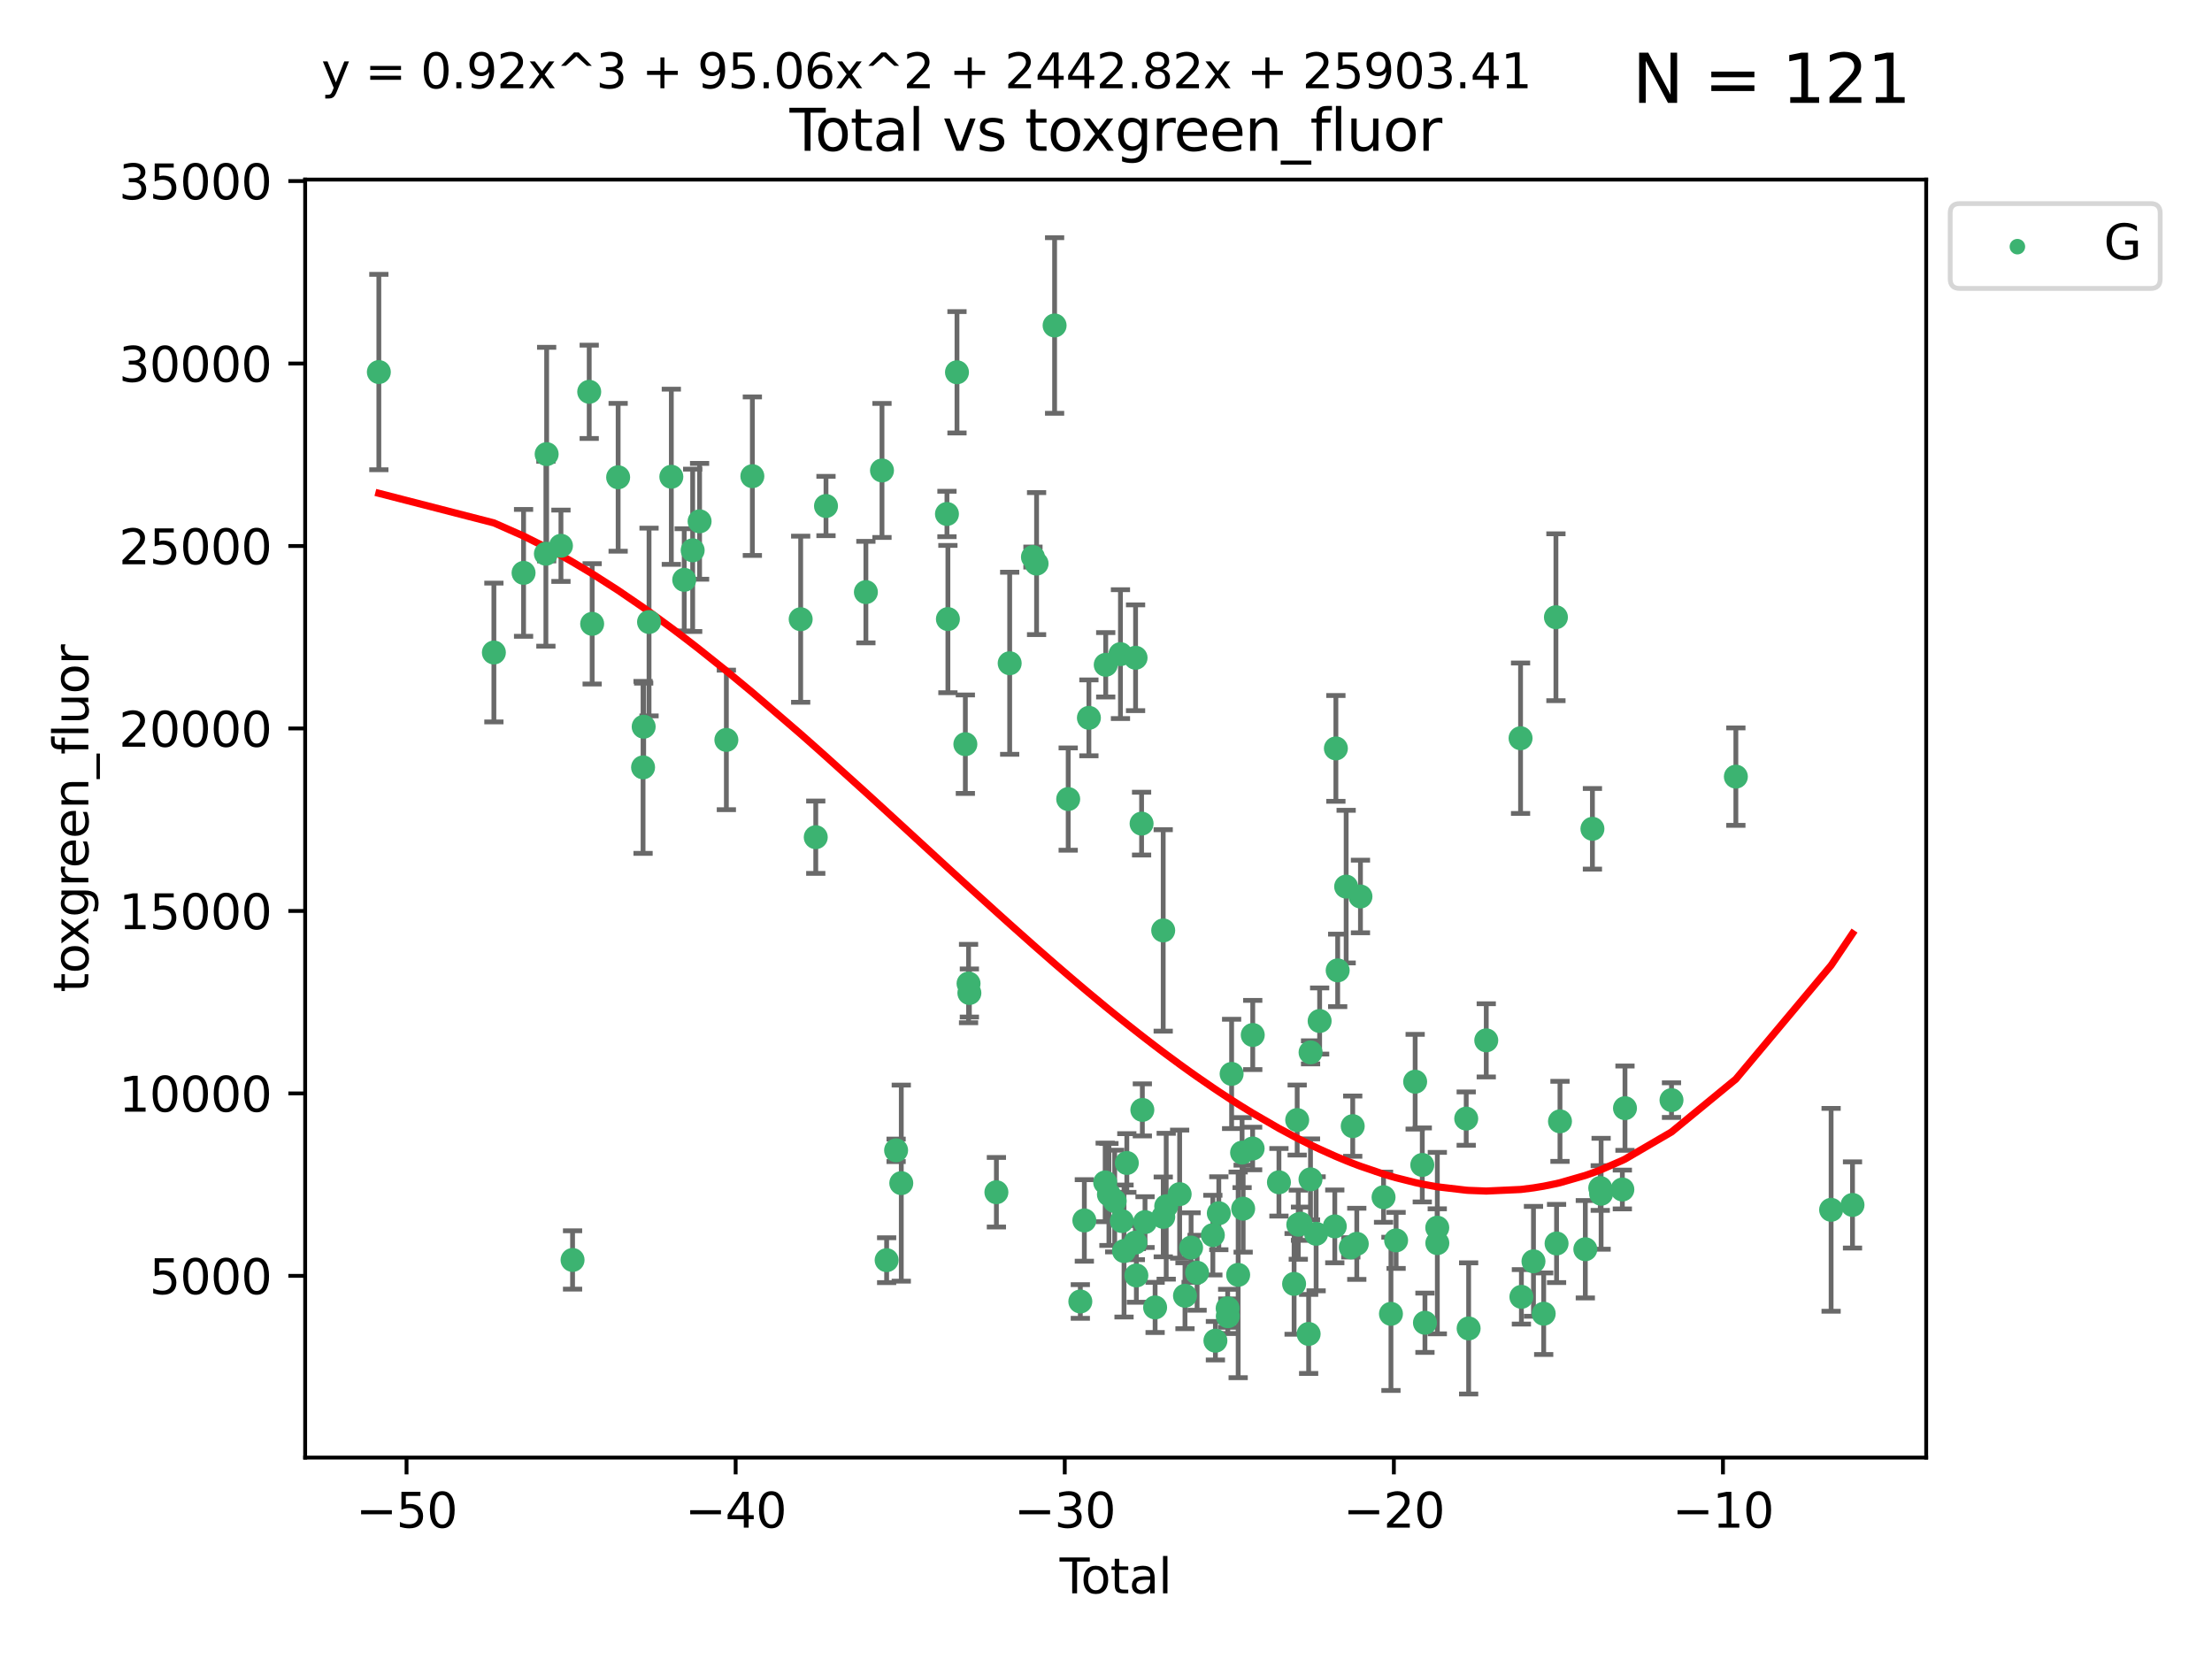 <?xml version="1.0" encoding="utf-8" standalone="no"?>
<!DOCTYPE svg PUBLIC "-//W3C//DTD SVG 1.1//EN"
  "http://www.w3.org/Graphics/SVG/1.1/DTD/svg11.dtd">
<svg xmlns:xlink="http://www.w3.org/1999/xlink" width="460.8pt" height="345.6pt" viewBox="0 0 460.8 345.6" xmlns="http://www.w3.org/2000/svg" version="1.1">
 <defs>
  <style type="text/css">*{stroke-linejoin: round; stroke-linecap: butt}</style>
 </defs>
 <g id="figure_1">
  <g id="patch_1">
   <path d="M 0 345.6 
L 460.8 345.6 
L 460.8 0 
L 0 0 
z
" style="fill: #ffffff"/>
  </g>
  <g id="axes_1">
   <g id="patch_2">
    <path d="M 63.571 303.64 
L 401.26 303.64 
L 401.26 37.411 
L 63.571 37.411 
z
" style="fill: #ffffff"/>
   </g>
   <g id="PathCollection_1">
    <defs>
     <path id="m2bd34ca046" d="M 0 1.118 
C 0.297 1.118 0.581 1 0.791 0.791 
C 1 0.581 1.118 0.297 1.118 0 
C 1.118 -0.297 1 -0.581 0.791 -0.791 
C 0.581 -1 0.297 -1.118 0 -1.118 
C -0.297 -1.118 -0.581 -1 -0.791 -0.791 
C -1 -0.581 -1.118 -0.297 -1.118 0 
C -1.118 0.297 -1 0.581 -0.791 0.791 
C -0.581 1 -0.297 1.118 0 1.118 
z
" style="stroke: #3cb371"/>
    </defs>
    <g clip-path="url(#pc68947050c)">
     <use xlink:href="#m2bd34ca046" x="78.921" y="77.504" style="fill: #3cb371; stroke: #3cb371"/>
     <use xlink:href="#m2bd34ca046" x="102.885" y="135.929" style="fill: #3cb371; stroke: #3cb371"/>
     <use xlink:href="#m2bd34ca046" x="109.069" y="119.34" style="fill: #3cb371; stroke: #3cb371"/>
     <use xlink:href="#m2bd34ca046" x="113.72" y="115.355" style="fill: #3cb371; stroke: #3cb371"/>
     <use xlink:href="#m2bd34ca046" x="113.877" y="94.602" style="fill: #3cb371; stroke: #3cb371"/>
     <use xlink:href="#m2bd34ca046" x="116.857" y="113.694" style="fill: #3cb371; stroke: #3cb371"/>
     <use xlink:href="#m2bd34ca046" x="119.276" y="262.473" style="fill: #3cb371; stroke: #3cb371"/>
     <use xlink:href="#m2bd34ca046" x="122.744" y="81.622" style="fill: #3cb371; stroke: #3cb371"/>
     <use xlink:href="#m2bd34ca046" x="123.358" y="129.957" style="fill: #3cb371; stroke: #3cb371"/>
     <use xlink:href="#m2bd34ca046" x="128.77" y="99.428" style="fill: #3cb371; stroke: #3cb371"/>
     <use xlink:href="#m2bd34ca046" x="133.962" y="159.856" style="fill: #3cb371; stroke: #3cb371"/>
     <use xlink:href="#m2bd34ca046" x="134.089" y="151.389" style="fill: #3cb371; stroke: #3cb371"/>
     <use xlink:href="#m2bd34ca046" x="135.207" y="129.576" style="fill: #3cb371; stroke: #3cb371"/>
     <use xlink:href="#m2bd34ca046" x="139.85" y="99.318" style="fill: #3cb371; stroke: #3cb371"/>
     <use xlink:href="#m2bd34ca046" x="142.537" y="120.789" style="fill: #3cb371; stroke: #3cb371"/>
     <use xlink:href="#m2bd34ca046" x="144.296" y="114.639" style="fill: #3cb371; stroke: #3cb371"/>
     <use xlink:href="#m2bd34ca046" x="145.738" y="108.601" style="fill: #3cb371; stroke: #3cb371"/>
     <use xlink:href="#m2bd34ca046" x="151.315" y="154.137" style="fill: #3cb371; stroke: #3cb371"/>
     <use xlink:href="#m2bd34ca046" x="156.73" y="99.199" style="fill: #3cb371; stroke: #3cb371"/>
     <use xlink:href="#m2bd34ca046" x="166.795" y="128.993" style="fill: #3cb371; stroke: #3cb371"/>
     <use xlink:href="#m2bd34ca046" x="169.937" y="174.405" style="fill: #3cb371; stroke: #3cb371"/>
     <use xlink:href="#m2bd34ca046" x="172.07" y="105.413" style="fill: #3cb371; stroke: #3cb371"/>
     <use xlink:href="#m2bd34ca046" x="180.381" y="123.348" style="fill: #3cb371; stroke: #3cb371"/>
     <use xlink:href="#m2bd34ca046" x="183.735" y="98.006" style="fill: #3cb371; stroke: #3cb371"/>
     <use xlink:href="#m2bd34ca046" x="184.703" y="262.516" style="fill: #3cb371; stroke: #3cb371"/>
     <use xlink:href="#m2bd34ca046" x="186.675" y="239.631" style="fill: #3cb371; stroke: #3cb371"/>
     <use xlink:href="#m2bd34ca046" x="187.753" y="246.468" style="fill: #3cb371; stroke: #3cb371"/>
     <use xlink:href="#m2bd34ca046" x="197.268" y="107.072" style="fill: #3cb371; stroke: #3cb371"/>
     <use xlink:href="#m2bd34ca046" x="197.466" y="128.964" style="fill: #3cb371; stroke: #3cb371"/>
     <use xlink:href="#m2bd34ca046" x="199.357" y="77.551" style="fill: #3cb371; stroke: #3cb371"/>
     <use xlink:href="#m2bd34ca046" x="201.101" y="155.028" style="fill: #3cb371; stroke: #3cb371"/>
     <use xlink:href="#m2bd34ca046" x="201.768" y="204.889" style="fill: #3cb371; stroke: #3cb371"/>
     <use xlink:href="#m2bd34ca046" x="201.94" y="206.856" style="fill: #3cb371; stroke: #3cb371"/>
     <use xlink:href="#m2bd34ca046" x="207.568" y="248.362" style="fill: #3cb371; stroke: #3cb371"/>
     <use xlink:href="#m2bd34ca046" x="210.335" y="138.167" style="fill: #3cb371; stroke: #3cb371"/>
     <use xlink:href="#m2bd34ca046" x="215.183" y="116.044" style="fill: #3cb371; stroke: #3cb371"/>
     <use xlink:href="#m2bd34ca046" x="215.938" y="117.409" style="fill: #3cb371; stroke: #3cb371"/>
     <use xlink:href="#m2bd34ca046" x="219.693" y="67.804" style="fill: #3cb371; stroke: #3cb371"/>
     <use xlink:href="#m2bd34ca046" x="222.525" y="166.46" style="fill: #3cb371; stroke: #3cb371"/>
     <use xlink:href="#m2bd34ca046" x="225.052" y="271.124" style="fill: #3cb371; stroke: #3cb371"/>
     <use xlink:href="#m2bd34ca046" x="225.889" y="254.239" style="fill: #3cb371; stroke: #3cb371"/>
     <use xlink:href="#m2bd34ca046" x="226.838" y="149.54" style="fill: #3cb371; stroke: #3cb371"/>
     <use xlink:href="#m2bd34ca046" x="230.231" y="246.318" style="fill: #3cb371; stroke: #3cb371"/>
     <use xlink:href="#m2bd34ca046" x="230.343" y="138.488" style="fill: #3cb371; stroke: #3cb371"/>
     <use xlink:href="#m2bd34ca046" x="231.01" y="248.83" style="fill: #3cb371; stroke: #3cb371"/>
     <use xlink:href="#m2bd34ca046" x="232.208" y="250.202" style="fill: #3cb371; stroke: #3cb371"/>
     <use xlink:href="#m2bd34ca046" x="233.412" y="136.269" style="fill: #3cb371; stroke: #3cb371"/>
     <use xlink:href="#m2bd34ca046" x="233.692" y="254.363" style="fill: #3cb371; stroke: #3cb371"/>
     <use xlink:href="#m2bd34ca046" x="234.156" y="260.612" style="fill: #3cb371; stroke: #3cb371"/>
     <use xlink:href="#m2bd34ca046" x="234.739" y="242.273" style="fill: #3cb371; stroke: #3cb371"/>
     <use xlink:href="#m2bd34ca046" x="236.517" y="258.852" style="fill: #3cb371; stroke: #3cb371"/>
     <use xlink:href="#m2bd34ca046" x="236.561" y="137.024" style="fill: #3cb371; stroke: #3cb371"/>
     <use xlink:href="#m2bd34ca046" x="236.725" y="265.702" style="fill: #3cb371; stroke: #3cb371"/>
     <use xlink:href="#m2bd34ca046" x="237.813" y="171.574" style="fill: #3cb371; stroke: #3cb371"/>
     <use xlink:href="#m2bd34ca046" x="237.972" y="231.211" style="fill: #3cb371; stroke: #3cb371"/>
     <use xlink:href="#m2bd34ca046" x="238.53" y="254.585" style="fill: #3cb371; stroke: #3cb371"/>
     <use xlink:href="#m2bd34ca046" x="240.631" y="272.362" style="fill: #3cb371; stroke: #3cb371"/>
     <use xlink:href="#m2bd34ca046" x="242.317" y="193.825" style="fill: #3cb371; stroke: #3cb371"/>
     <use xlink:href="#m2bd34ca046" x="242.327" y="253.503" style="fill: #3cb371; stroke: #3cb371"/>
     <use xlink:href="#m2bd34ca046" x="242.943" y="251.281" style="fill: #3cb371; stroke: #3cb371"/>
     <use xlink:href="#m2bd34ca046" x="245.743" y="248.76" style="fill: #3cb371; stroke: #3cb371"/>
     <use xlink:href="#m2bd34ca046" x="246.854" y="269.929" style="fill: #3cb371; stroke: #3cb371"/>
     <use xlink:href="#m2bd34ca046" x="248.127" y="259.893" style="fill: #3cb371; stroke: #3cb371"/>
     <use xlink:href="#m2bd34ca046" x="249.377" y="265.139" style="fill: #3cb371; stroke: #3cb371"/>
     <use xlink:href="#m2bd34ca046" x="252.658" y="257.298" style="fill: #3cb371; stroke: #3cb371"/>
     <use xlink:href="#m2bd34ca046" x="253.193" y="279.293" style="fill: #3cb371; stroke: #3cb371"/>
     <use xlink:href="#m2bd34ca046" x="253.901" y="252.74" style="fill: #3cb371; stroke: #3cb371"/>
     <use xlink:href="#m2bd34ca046" x="255.744" y="272.541" style="fill: #3cb371; stroke: #3cb371"/>
     <use xlink:href="#m2bd34ca046" x="255.773" y="274.193" style="fill: #3cb371; stroke: #3cb371"/>
     <use xlink:href="#m2bd34ca046" x="256.568" y="223.713" style="fill: #3cb371; stroke: #3cb371"/>
     <use xlink:href="#m2bd34ca046" x="257.932" y="265.577" style="fill: #3cb371; stroke: #3cb371"/>
     <use xlink:href="#m2bd34ca046" x="258.75" y="240.109" style="fill: #3cb371; stroke: #3cb371"/>
     <use xlink:href="#m2bd34ca046" x="258.973" y="251.789" style="fill: #3cb371; stroke: #3cb371"/>
     <use xlink:href="#m2bd34ca046" x="260.945" y="239.255" style="fill: #3cb371; stroke: #3cb371"/>
     <use xlink:href="#m2bd34ca046" x="260.971" y="215.606" style="fill: #3cb371; stroke: #3cb371"/>
     <use xlink:href="#m2bd34ca046" x="266.427" y="246.294" style="fill: #3cb371; stroke: #3cb371"/>
     <use xlink:href="#m2bd34ca046" x="269.585" y="267.458" style="fill: #3cb371; stroke: #3cb371"/>
     <use xlink:href="#m2bd34ca046" x="270.227" y="233.322" style="fill: #3cb371; stroke: #3cb371"/>
     <use xlink:href="#m2bd34ca046" x="270.457" y="255.126" style="fill: #3cb371; stroke: #3cb371"/>
     <use xlink:href="#m2bd34ca046" x="270.919" y="254.917" style="fill: #3cb371; stroke: #3cb371"/>
     <use xlink:href="#m2bd34ca046" x="272.614" y="277.884" style="fill: #3cb371; stroke: #3cb371"/>
     <use xlink:href="#m2bd34ca046" x="272.999" y="245.68" style="fill: #3cb371; stroke: #3cb371"/>
     <use xlink:href="#m2bd34ca046" x="273.016" y="219.228" style="fill: #3cb371; stroke: #3cb371"/>
     <use xlink:href="#m2bd34ca046" x="274.171" y="257.02" style="fill: #3cb371; stroke: #3cb371"/>
     <use xlink:href="#m2bd34ca046" x="274.905" y="212.695" style="fill: #3cb371; stroke: #3cb371"/>
     <use xlink:href="#m2bd34ca046" x="278.061" y="255.48" style="fill: #3cb371; stroke: #3cb371"/>
     <use xlink:href="#m2bd34ca046" x="278.29" y="155.908" style="fill: #3cb371; stroke: #3cb371"/>
     <use xlink:href="#m2bd34ca046" x="278.662" y="202.15" style="fill: #3cb371; stroke: #3cb371"/>
     <use xlink:href="#m2bd34ca046" x="280.428" y="184.696" style="fill: #3cb371; stroke: #3cb371"/>
     <use xlink:href="#m2bd34ca046" x="281.399" y="259.846" style="fill: #3cb371; stroke: #3cb371"/>
     <use xlink:href="#m2bd34ca046" x="281.797" y="234.597" style="fill: #3cb371; stroke: #3cb371"/>
     <use xlink:href="#m2bd34ca046" x="282.643" y="259.112" style="fill: #3cb371; stroke: #3cb371"/>
     <use xlink:href="#m2bd34ca046" x="283.409" y="186.756" style="fill: #3cb371; stroke: #3cb371"/>
     <use xlink:href="#m2bd34ca046" x="288.22" y="249.399" style="fill: #3cb371; stroke: #3cb371"/>
     <use xlink:href="#m2bd34ca046" x="289.761" y="273.696" style="fill: #3cb371; stroke: #3cb371"/>
     <use xlink:href="#m2bd34ca046" x="290.835" y="258.395" style="fill: #3cb371; stroke: #3cb371"/>
     <use xlink:href="#m2bd34ca046" x="294.803" y="225.339" style="fill: #3cb371; stroke: #3cb371"/>
     <use xlink:href="#m2bd34ca046" x="296.286" y="242.678" style="fill: #3cb371; stroke: #3cb371"/>
     <use xlink:href="#m2bd34ca046" x="296.843" y="275.554" style="fill: #3cb371; stroke: #3cb371"/>
     <use xlink:href="#m2bd34ca046" x="299.408" y="255.748" style="fill: #3cb371; stroke: #3cb371"/>
     <use xlink:href="#m2bd34ca046" x="299.422" y="258.965" style="fill: #3cb371; stroke: #3cb371"/>
     <use xlink:href="#m2bd34ca046" x="305.44" y="233.026" style="fill: #3cb371; stroke: #3cb371"/>
     <use xlink:href="#m2bd34ca046" x="305.943" y="276.737" style="fill: #3cb371; stroke: #3cb371"/>
     <use xlink:href="#m2bd34ca046" x="309.615" y="216.723" style="fill: #3cb371; stroke: #3cb371"/>
     <use xlink:href="#m2bd34ca046" x="316.761" y="153.787" style="fill: #3cb371; stroke: #3cb371"/>
     <use xlink:href="#m2bd34ca046" x="316.935" y="270.155" style="fill: #3cb371; stroke: #3cb371"/>
     <use xlink:href="#m2bd34ca046" x="319.451" y="262.758" style="fill: #3cb371; stroke: #3cb371"/>
     <use xlink:href="#m2bd34ca046" x="321.58" y="273.669" style="fill: #3cb371; stroke: #3cb371"/>
     <use xlink:href="#m2bd34ca046" x="324.129" y="128.58" style="fill: #3cb371; stroke: #3cb371"/>
     <use xlink:href="#m2bd34ca046" x="324.262" y="259.041" style="fill: #3cb371; stroke: #3cb371"/>
     <use xlink:href="#m2bd34ca046" x="324.974" y="233.598" style="fill: #3cb371; stroke: #3cb371"/>
     <use xlink:href="#m2bd34ca046" x="330.252" y="260.238" style="fill: #3cb371; stroke: #3cb371"/>
     <use xlink:href="#m2bd34ca046" x="331.732" y="172.657" style="fill: #3cb371; stroke: #3cb371"/>
     <use xlink:href="#m2bd34ca046" x="333.361" y="247.489" style="fill: #3cb371; stroke: #3cb371"/>
     <use xlink:href="#m2bd34ca046" x="333.54" y="248.681" style="fill: #3cb371; stroke: #3cb371"/>
     <use xlink:href="#m2bd34ca046" x="337.966" y="247.793" style="fill: #3cb371; stroke: #3cb371"/>
     <use xlink:href="#m2bd34ca046" x="338.514" y="230.851" style="fill: #3cb371; stroke: #3cb371"/>
     <use xlink:href="#m2bd34ca046" x="348.204" y="229.173" style="fill: #3cb371; stroke: #3cb371"/>
     <use xlink:href="#m2bd34ca046" x="361.613" y="161.786" style="fill: #3cb371; stroke: #3cb371"/>
     <use xlink:href="#m2bd34ca046" x="381.453" y="252.025" style="fill: #3cb371; stroke: #3cb371"/>
     <use xlink:href="#m2bd34ca046" x="385.911" y="251.012" style="fill: #3cb371; stroke: #3cb371"/>
    </g>
   </g>
   <g id="matplotlib.axis_1">
    <g id="xtick_1">
     <g id="line2d_1">
      <defs>
       <path id="m623d5783f1" d="M 0 0 
L 0 3.5 
" style="stroke: #000000; stroke-width: 0.8"/>
      </defs>
      <g>
       <use xlink:href="#m623d5783f1" x="84.691" y="303.64" style="stroke: #000000; stroke-width: 0.8"/>
      </g>
     </g>
     <g id="text_1">
      <!-- −50 -->
      <g transform="translate(74.138 318.238)scale(0.1 -0.1)">
       <defs>
        <path id="DejaVuSans-2212" d="M 678 2272 
L 4684 2272 
L 4684 1741 
L 678 1741 
L 678 2272 
z
" transform="scale(0.016)"/>
        <path id="DejaVuSans-35" d="M 691 4666 
L 3169 4666 
L 3169 4134 
L 1269 4134 
L 1269 2991 
Q 1406 3038 1543 3061 
Q 1681 3084 1819 3084 
Q 2600 3084 3056 2656 
Q 3513 2228 3513 1497 
Q 3513 744 3044 326 
Q 2575 -91 1722 -91 
Q 1428 -91 1123 -41 
Q 819 9 494 109 
L 494 744 
Q 775 591 1075 516 
Q 1375 441 1709 441 
Q 2250 441 2565 725 
Q 2881 1009 2881 1497 
Q 2881 1984 2565 2268 
Q 2250 2553 1709 2553 
Q 1456 2553 1204 2497 
Q 953 2441 691 2322 
L 691 4666 
z
" transform="scale(0.016)"/>
        <path id="DejaVuSans-30" d="M 2034 4250 
Q 1547 4250 1301 3770 
Q 1056 3291 1056 2328 
Q 1056 1369 1301 889 
Q 1547 409 2034 409 
Q 2525 409 2770 889 
Q 3016 1369 3016 2328 
Q 3016 3291 2770 3770 
Q 2525 4250 2034 4250 
z
M 2034 4750 
Q 2819 4750 3233 4129 
Q 3647 3509 3647 2328 
Q 3647 1150 3233 529 
Q 2819 -91 2034 -91 
Q 1250 -91 836 529 
Q 422 1150 422 2328 
Q 422 3509 836 4129 
Q 1250 4750 2034 4750 
z
" transform="scale(0.016)"/>
       </defs>
       <use xlink:href="#DejaVuSans-2212"/>
       <use xlink:href="#DejaVuSans-35" x="83.789"/>
       <use xlink:href="#DejaVuSans-30" x="147.412"/>
      </g>
     </g>
    </g>
    <g id="xtick_2">
     <g id="line2d_2">
      <g>
       <use xlink:href="#m623d5783f1" x="153.249" y="303.64" style="stroke: #000000; stroke-width: 0.8"/>
      </g>
     </g>
     <g id="text_2">
      <!-- −40 -->
      <g transform="translate(142.697 318.238)scale(0.1 -0.1)">
       <defs>
        <path id="DejaVuSans-34" d="M 2419 4116 
L 825 1625 
L 2419 1625 
L 2419 4116 
z
M 2253 4666 
L 3047 4666 
L 3047 1625 
L 3713 1625 
L 3713 1100 
L 3047 1100 
L 3047 0 
L 2419 0 
L 2419 1100 
L 313 1100 
L 313 1709 
L 2253 4666 
z
" transform="scale(0.016)"/>
       </defs>
       <use xlink:href="#DejaVuSans-2212"/>
       <use xlink:href="#DejaVuSans-34" x="83.789"/>
       <use xlink:href="#DejaVuSans-30" x="147.412"/>
      </g>
     </g>
    </g>
    <g id="xtick_3">
     <g id="line2d_3">
      <g>
       <use xlink:href="#m623d5783f1" x="221.808" y="303.64" style="stroke: #000000; stroke-width: 0.8"/>
      </g>
     </g>
     <g id="text_3">
      <!-- −30 -->
      <g transform="translate(211.256 318.238)scale(0.1 -0.1)">
       <defs>
        <path id="DejaVuSans-33" d="M 2597 2516 
Q 3050 2419 3304 2112 
Q 3559 1806 3559 1356 
Q 3559 666 3084 287 
Q 2609 -91 1734 -91 
Q 1441 -91 1130 -33 
Q 819 25 488 141 
L 488 750 
Q 750 597 1062 519 
Q 1375 441 1716 441 
Q 2309 441 2620 675 
Q 2931 909 2931 1356 
Q 2931 1769 2642 2001 
Q 2353 2234 1838 2234 
L 1294 2234 
L 1294 2753 
L 1863 2753 
Q 2328 2753 2575 2939 
Q 2822 3125 2822 3475 
Q 2822 3834 2567 4026 
Q 2313 4219 1838 4219 
Q 1578 4219 1281 4162 
Q 984 4106 628 3988 
L 628 4550 
Q 988 4650 1302 4700 
Q 1616 4750 1894 4750 
Q 2613 4750 3031 4423 
Q 3450 4097 3450 3541 
Q 3450 3153 3228 2886 
Q 3006 2619 2597 2516 
z
" transform="scale(0.016)"/>
       </defs>
       <use xlink:href="#DejaVuSans-2212"/>
       <use xlink:href="#DejaVuSans-33" x="83.789"/>
       <use xlink:href="#DejaVuSans-30" x="147.412"/>
      </g>
     </g>
    </g>
    <g id="xtick_4">
     <g id="line2d_4">
      <g>
       <use xlink:href="#m623d5783f1" x="290.367" y="303.64" style="stroke: #000000; stroke-width: 0.8"/>
      </g>
     </g>
     <g id="text_4">
      <!-- −20 -->
      <g transform="translate(279.815 318.238)scale(0.1 -0.1)">
       <defs>
        <path id="DejaVuSans-32" d="M 1228 531 
L 3431 531 
L 3431 0 
L 469 0 
L 469 531 
Q 828 903 1448 1529 
Q 2069 2156 2228 2338 
Q 2531 2678 2651 2914 
Q 2772 3150 2772 3378 
Q 2772 3750 2511 3984 
Q 2250 4219 1831 4219 
Q 1534 4219 1204 4116 
Q 875 4013 500 3803 
L 500 4441 
Q 881 4594 1212 4672 
Q 1544 4750 1819 4750 
Q 2544 4750 2975 4387 
Q 3406 4025 3406 3419 
Q 3406 3131 3298 2873 
Q 3191 2616 2906 2266 
Q 2828 2175 2409 1742 
Q 1991 1309 1228 531 
z
" transform="scale(0.016)"/>
       </defs>
       <use xlink:href="#DejaVuSans-2212"/>
       <use xlink:href="#DejaVuSans-32" x="83.789"/>
       <use xlink:href="#DejaVuSans-30" x="147.412"/>
      </g>
     </g>
    </g>
    <g id="xtick_5">
     <g id="line2d_5">
      <g>
       <use xlink:href="#m623d5783f1" x="358.926" y="303.64" style="stroke: #000000; stroke-width: 0.8"/>
      </g>
     </g>
     <g id="text_5">
      <!-- −10 -->
      <g transform="translate(348.373 318.238)scale(0.1 -0.1)">
       <defs>
        <path id="DejaVuSans-31" d="M 794 531 
L 1825 531 
L 1825 4091 
L 703 3866 
L 703 4441 
L 1819 4666 
L 2450 4666 
L 2450 531 
L 3481 531 
L 3481 0 
L 794 0 
L 794 531 
z
" transform="scale(0.016)"/>
       </defs>
       <use xlink:href="#DejaVuSans-2212"/>
       <use xlink:href="#DejaVuSans-31" x="83.789"/>
       <use xlink:href="#DejaVuSans-30" x="147.412"/>
      </g>
     </g>
    </g>
    <g id="text_6">
     <!-- Total -->
     <g transform="translate(220.739 331.917)scale(0.1 -0.1)">
      <defs>
       <path id="DejaVuSans-54" d="M -19 4666 
L 3928 4666 
L 3928 4134 
L 2272 4134 
L 2272 0 
L 1638 0 
L 1638 4134 
L -19 4134 
L -19 4666 
z
" transform="scale(0.016)"/>
       <path id="DejaVuSans-6f" d="M 1959 3097 
Q 1497 3097 1228 2736 
Q 959 2375 959 1747 
Q 959 1119 1226 758 
Q 1494 397 1959 397 
Q 2419 397 2687 759 
Q 2956 1122 2956 1747 
Q 2956 2369 2687 2733 
Q 2419 3097 1959 3097 
z
M 1959 3584 
Q 2709 3584 3137 3096 
Q 3566 2609 3566 1747 
Q 3566 888 3137 398 
Q 2709 -91 1959 -91 
Q 1206 -91 779 398 
Q 353 888 353 1747 
Q 353 2609 779 3096 
Q 1206 3584 1959 3584 
z
" transform="scale(0.016)"/>
       <path id="DejaVuSans-74" d="M 1172 4494 
L 1172 3500 
L 2356 3500 
L 2356 3053 
L 1172 3053 
L 1172 1153 
Q 1172 725 1289 603 
Q 1406 481 1766 481 
L 2356 481 
L 2356 0 
L 1766 0 
Q 1100 0 847 248 
Q 594 497 594 1153 
L 594 3053 
L 172 3053 
L 172 3500 
L 594 3500 
L 594 4494 
L 1172 4494 
z
" transform="scale(0.016)"/>
       <path id="DejaVuSans-61" d="M 2194 1759 
Q 1497 1759 1228 1600 
Q 959 1441 959 1056 
Q 959 750 1161 570 
Q 1363 391 1709 391 
Q 2188 391 2477 730 
Q 2766 1069 2766 1631 
L 2766 1759 
L 2194 1759 
z
M 3341 1997 
L 3341 0 
L 2766 0 
L 2766 531 
Q 2569 213 2275 61 
Q 1981 -91 1556 -91 
Q 1019 -91 701 211 
Q 384 513 384 1019 
Q 384 1609 779 1909 
Q 1175 2209 1959 2209 
L 2766 2209 
L 2766 2266 
Q 2766 2663 2505 2880 
Q 2244 3097 1772 3097 
Q 1472 3097 1187 3025 
Q 903 2953 641 2809 
L 641 3341 
Q 956 3463 1253 3523 
Q 1550 3584 1831 3584 
Q 2591 3584 2966 3190 
Q 3341 2797 3341 1997 
z
" transform="scale(0.016)"/>
       <path id="DejaVuSans-6c" d="M 603 4863 
L 1178 4863 
L 1178 0 
L 603 0 
L 603 4863 
z
" transform="scale(0.016)"/>
      </defs>
      <use xlink:href="#DejaVuSans-54"/>
      <use xlink:href="#DejaVuSans-6f" x="44.084"/>
      <use xlink:href="#DejaVuSans-74" x="105.266"/>
      <use xlink:href="#DejaVuSans-61" x="144.475"/>
      <use xlink:href="#DejaVuSans-6c" x="205.754"/>
     </g>
    </g>
   </g>
   <g id="matplotlib.axis_2">
    <g id="ytick_1">
     <g id="line2d_6">
      <defs>
       <path id="m8a5dadeaea" d="M 0 0 
L -3.5 0 
" style="stroke: #000000; stroke-width: 0.8"/>
      </defs>
      <g>
       <use xlink:href="#m8a5dadeaea" x="63.571" y="265.787" style="stroke: #000000; stroke-width: 0.8"/>
      </g>
     </g>
     <g id="text_7">
      <!-- 5000 -->
      <g transform="translate(31.121 269.586)scale(0.1 -0.1)">
       <use xlink:href="#DejaVuSans-35"/>
       <use xlink:href="#DejaVuSans-30" x="63.623"/>
       <use xlink:href="#DejaVuSans-30" x="127.246"/>
       <use xlink:href="#DejaVuSans-30" x="190.869"/>
      </g>
     </g>
    </g>
    <g id="ytick_2">
     <g id="line2d_7">
      <g>
       <use xlink:href="#m8a5dadeaea" x="63.571" y="227.776" style="stroke: #000000; stroke-width: 0.8"/>
      </g>
     </g>
     <g id="text_8">
      <!-- 10000 -->
      <g transform="translate(24.759 231.575)scale(0.1 -0.1)">
       <use xlink:href="#DejaVuSans-31"/>
       <use xlink:href="#DejaVuSans-30" x="63.623"/>
       <use xlink:href="#DejaVuSans-30" x="127.246"/>
       <use xlink:href="#DejaVuSans-30" x="190.869"/>
       <use xlink:href="#DejaVuSans-30" x="254.492"/>
      </g>
     </g>
    </g>
    <g id="ytick_3">
     <g id="line2d_8">
      <g>
       <use xlink:href="#m8a5dadeaea" x="63.571" y="189.765" style="stroke: #000000; stroke-width: 0.8"/>
      </g>
     </g>
     <g id="text_9">
      <!-- 15000 -->
      <g transform="translate(24.759 193.564)scale(0.1 -0.1)">
       <use xlink:href="#DejaVuSans-31"/>
       <use xlink:href="#DejaVuSans-35" x="63.623"/>
       <use xlink:href="#DejaVuSans-30" x="127.246"/>
       <use xlink:href="#DejaVuSans-30" x="190.869"/>
       <use xlink:href="#DejaVuSans-30" x="254.492"/>
      </g>
     </g>
    </g>
    <g id="ytick_4">
     <g id="line2d_9">
      <g>
       <use xlink:href="#m8a5dadeaea" x="63.571" y="151.754" style="stroke: #000000; stroke-width: 0.8"/>
      </g>
     </g>
     <g id="text_10">
      <!-- 20000 -->
      <g transform="translate(24.759 155.553)scale(0.1 -0.1)">
       <use xlink:href="#DejaVuSans-32"/>
       <use xlink:href="#DejaVuSans-30" x="63.623"/>
       <use xlink:href="#DejaVuSans-30" x="127.246"/>
       <use xlink:href="#DejaVuSans-30" x="190.869"/>
       <use xlink:href="#DejaVuSans-30" x="254.492"/>
      </g>
     </g>
    </g>
    <g id="ytick_5">
     <g id="line2d_10">
      <g>
       <use xlink:href="#m8a5dadeaea" x="63.571" y="113.743" style="stroke: #000000; stroke-width: 0.8"/>
      </g>
     </g>
     <g id="text_11">
      <!-- 25000 -->
      <g transform="translate(24.759 117.542)scale(0.1 -0.1)">
       <use xlink:href="#DejaVuSans-32"/>
       <use xlink:href="#DejaVuSans-35" x="63.623"/>
       <use xlink:href="#DejaVuSans-30" x="127.246"/>
       <use xlink:href="#DejaVuSans-30" x="190.869"/>
       <use xlink:href="#DejaVuSans-30" x="254.492"/>
      </g>
     </g>
    </g>
    <g id="ytick_6">
     <g id="line2d_11">
      <g>
       <use xlink:href="#m8a5dadeaea" x="63.571" y="75.732" style="stroke: #000000; stroke-width: 0.8"/>
      </g>
     </g>
     <g id="text_12">
      <!-- 30000 -->
      <g transform="translate(24.759 79.531)scale(0.1 -0.1)">
       <use xlink:href="#DejaVuSans-33"/>
       <use xlink:href="#DejaVuSans-30" x="63.623"/>
       <use xlink:href="#DejaVuSans-30" x="127.246"/>
       <use xlink:href="#DejaVuSans-30" x="190.869"/>
       <use xlink:href="#DejaVuSans-30" x="254.492"/>
      </g>
     </g>
    </g>
    <g id="ytick_7">
     <g id="line2d_12">
      <g>
       <use xlink:href="#m8a5dadeaea" x="63.571" y="37.721" style="stroke: #000000; stroke-width: 0.8"/>
      </g>
     </g>
     <g id="text_13">
      <!-- 35000 -->
      <g transform="translate(24.759 41.521)scale(0.1 -0.1)">
       <use xlink:href="#DejaVuSans-33"/>
       <use xlink:href="#DejaVuSans-35" x="63.623"/>
       <use xlink:href="#DejaVuSans-30" x="127.246"/>
       <use xlink:href="#DejaVuSans-30" x="190.869"/>
       <use xlink:href="#DejaVuSans-30" x="254.492"/>
      </g>
     </g>
    </g>
    <g id="text_14">
     <!-- toxgreen_fluor -->
     <g transform="translate(18.401 206.72)rotate(-90)scale(0.1 -0.1)">
      <defs>
       <path id="DejaVuSans-78" d="M 3513 3500 
L 2247 1797 
L 3578 0 
L 2900 0 
L 1881 1375 
L 863 0 
L 184 0 
L 1544 1831 
L 300 3500 
L 978 3500 
L 1906 2253 
L 2834 3500 
L 3513 3500 
z
" transform="scale(0.016)"/>
       <path id="DejaVuSans-67" d="M 2906 1791 
Q 2906 2416 2648 2759 
Q 2391 3103 1925 3103 
Q 1463 3103 1205 2759 
Q 947 2416 947 1791 
Q 947 1169 1205 825 
Q 1463 481 1925 481 
Q 2391 481 2648 825 
Q 2906 1169 2906 1791 
z
M 3481 434 
Q 3481 -459 3084 -895 
Q 2688 -1331 1869 -1331 
Q 1566 -1331 1297 -1286 
Q 1028 -1241 775 -1147 
L 775 -588 
Q 1028 -725 1275 -790 
Q 1522 -856 1778 -856 
Q 2344 -856 2625 -561 
Q 2906 -266 2906 331 
L 2906 616 
Q 2728 306 2450 153 
Q 2172 0 1784 0 
Q 1141 0 747 490 
Q 353 981 353 1791 
Q 353 2603 747 3093 
Q 1141 3584 1784 3584 
Q 2172 3584 2450 3431 
Q 2728 3278 2906 2969 
L 2906 3500 
L 3481 3500 
L 3481 434 
z
" transform="scale(0.016)"/>
       <path id="DejaVuSans-72" d="M 2631 2963 
Q 2534 3019 2420 3045 
Q 2306 3072 2169 3072 
Q 1681 3072 1420 2755 
Q 1159 2438 1159 1844 
L 1159 0 
L 581 0 
L 581 3500 
L 1159 3500 
L 1159 2956 
Q 1341 3275 1631 3429 
Q 1922 3584 2338 3584 
Q 2397 3584 2469 3576 
Q 2541 3569 2628 3553 
L 2631 2963 
z
" transform="scale(0.016)"/>
       <path id="DejaVuSans-65" d="M 3597 1894 
L 3597 1613 
L 953 1613 
Q 991 1019 1311 708 
Q 1631 397 2203 397 
Q 2534 397 2845 478 
Q 3156 559 3463 722 
L 3463 178 
Q 3153 47 2828 -22 
Q 2503 -91 2169 -91 
Q 1331 -91 842 396 
Q 353 884 353 1716 
Q 353 2575 817 3079 
Q 1281 3584 2069 3584 
Q 2775 3584 3186 3129 
Q 3597 2675 3597 1894 
z
M 3022 2063 
Q 3016 2534 2758 2815 
Q 2500 3097 2075 3097 
Q 1594 3097 1305 2825 
Q 1016 2553 972 2059 
L 3022 2063 
z
" transform="scale(0.016)"/>
       <path id="DejaVuSans-6e" d="M 3513 2113 
L 3513 0 
L 2938 0 
L 2938 2094 
Q 2938 2591 2744 2837 
Q 2550 3084 2163 3084 
Q 1697 3084 1428 2787 
Q 1159 2491 1159 1978 
L 1159 0 
L 581 0 
L 581 3500 
L 1159 3500 
L 1159 2956 
Q 1366 3272 1645 3428 
Q 1925 3584 2291 3584 
Q 2894 3584 3203 3211 
Q 3513 2838 3513 2113 
z
" transform="scale(0.016)"/>
       <path id="DejaVuSans-5f" d="M 3263 -1063 
L 3263 -1509 
L -63 -1509 
L -63 -1063 
L 3263 -1063 
z
" transform="scale(0.016)"/>
       <path id="DejaVuSans-66" d="M 2375 4863 
L 2375 4384 
L 1825 4384 
Q 1516 4384 1395 4259 
Q 1275 4134 1275 3809 
L 1275 3500 
L 2222 3500 
L 2222 3053 
L 1275 3053 
L 1275 0 
L 697 0 
L 697 3053 
L 147 3053 
L 147 3500 
L 697 3500 
L 697 3744 
Q 697 4328 969 4595 
Q 1241 4863 1831 4863 
L 2375 4863 
z
" transform="scale(0.016)"/>
       <path id="DejaVuSans-75" d="M 544 1381 
L 544 3500 
L 1119 3500 
L 1119 1403 
Q 1119 906 1312 657 
Q 1506 409 1894 409 
Q 2359 409 2629 706 
Q 2900 1003 2900 1516 
L 2900 3500 
L 3475 3500 
L 3475 0 
L 2900 0 
L 2900 538 
Q 2691 219 2414 64 
Q 2138 -91 1772 -91 
Q 1169 -91 856 284 
Q 544 659 544 1381 
z
M 1991 3584 
L 1991 3584 
z
" transform="scale(0.016)"/>
      </defs>
      <use xlink:href="#DejaVuSans-74"/>
      <use xlink:href="#DejaVuSans-6f" x="39.209"/>
      <use xlink:href="#DejaVuSans-78" x="97.266"/>
      <use xlink:href="#DejaVuSans-67" x="156.445"/>
      <use xlink:href="#DejaVuSans-72" x="219.922"/>
      <use xlink:href="#DejaVuSans-65" x="258.785"/>
      <use xlink:href="#DejaVuSans-65" x="320.309"/>
      <use xlink:href="#DejaVuSans-6e" x="381.832"/>
      <use xlink:href="#DejaVuSans-5f" x="445.211"/>
      <use xlink:href="#DejaVuSans-66" x="495.211"/>
      <use xlink:href="#DejaVuSans-6c" x="530.416"/>
      <use xlink:href="#DejaVuSans-75" x="558.199"/>
      <use xlink:href="#DejaVuSans-6f" x="621.578"/>
      <use xlink:href="#DejaVuSans-72" x="682.76"/>
     </g>
    </g>
   </g>
   <g id="LineCollection_1">
    <path d="M 78.921 97.856 
L 78.921 57.153 
" clip-path="url(#pc68947050c)" style="fill: none; stroke: #696969"/>
    <path d="M 102.885 150.386 
L 102.885 121.472 
" clip-path="url(#pc68947050c)" style="fill: none; stroke: #696969"/>
    <path d="M 109.069 132.552 
L 109.069 106.128 
" clip-path="url(#pc68947050c)" style="fill: none; stroke: #696969"/>
    <path d="M 113.72 134.607 
L 113.72 96.102 
" clip-path="url(#pc68947050c)" style="fill: none; stroke: #696969"/>
    <path d="M 113.877 116.853 
L 113.877 72.351 
" clip-path="url(#pc68947050c)" style="fill: none; stroke: #696969"/>
    <path d="M 116.857 121.123 
L 116.857 106.264 
" clip-path="url(#pc68947050c)" style="fill: none; stroke: #696969"/>
    <path d="M 119.276 268.549 
L 119.276 256.398 
" clip-path="url(#pc68947050c)" style="fill: none; stroke: #696969"/>
    <path d="M 122.744 91.344 
L 122.744 71.901 
" clip-path="url(#pc68947050c)" style="fill: none; stroke: #696969"/>
    <path d="M 123.358 142.492 
L 123.358 117.423 
" clip-path="url(#pc68947050c)" style="fill: none; stroke: #696969"/>
    <path d="M 128.77 114.824 
L 128.77 84.032 
" clip-path="url(#pc68947050c)" style="fill: none; stroke: #696969"/>
    <path d="M 133.962 177.77 
L 133.962 141.942 
" clip-path="url(#pc68947050c)" style="fill: none; stroke: #696969"/>
    <path d="M 134.089 160.471 
L 134.089 142.306 
" clip-path="url(#pc68947050c)" style="fill: none; stroke: #696969"/>
    <path d="M 135.207 149.129 
L 135.207 110.023 
" clip-path="url(#pc68947050c)" style="fill: none; stroke: #696969"/>
    <path d="M 139.85 117.567 
L 139.85 81.069 
" clip-path="url(#pc68947050c)" style="fill: none; stroke: #696969"/>
    <path d="M 142.537 131.436 
L 142.537 110.143 
" clip-path="url(#pc68947050c)" style="fill: none; stroke: #696969"/>
    <path d="M 144.296 131.549 
L 144.296 97.73 
" clip-path="url(#pc68947050c)" style="fill: none; stroke: #696969"/>
    <path d="M 145.738 120.665 
L 145.738 96.536 
" clip-path="url(#pc68947050c)" style="fill: none; stroke: #696969"/>
    <path d="M 151.315 168.669 
L 151.315 139.604 
" clip-path="url(#pc68947050c)" style="fill: none; stroke: #696969"/>
    <path d="M 156.73 115.711 
L 156.73 82.687 
" clip-path="url(#pc68947050c)" style="fill: none; stroke: #696969"/>
    <path d="M 166.795 146.298 
L 166.795 111.689 
" clip-path="url(#pc68947050c)" style="fill: none; stroke: #696969"/>
    <path d="M 169.937 181.94 
L 169.937 166.87 
" clip-path="url(#pc68947050c)" style="fill: none; stroke: #696969"/>
    <path d="M 172.07 111.596 
L 172.07 99.23 
" clip-path="url(#pc68947050c)" style="fill: none; stroke: #696969"/>
    <path d="M 180.381 133.924 
L 180.381 112.772 
" clip-path="url(#pc68947050c)" style="fill: none; stroke: #696969"/>
    <path d="M 183.735 111.963 
L 183.735 84.048 
" clip-path="url(#pc68947050c)" style="fill: none; stroke: #696969"/>
    <path d="M 184.703 267.19 
L 184.703 257.842 
" clip-path="url(#pc68947050c)" style="fill: none; stroke: #696969"/>
    <path d="M 186.675 241.973 
L 186.675 237.289 
" clip-path="url(#pc68947050c)" style="fill: none; stroke: #696969"/>
    <path d="M 187.753 266.89 
L 187.753 226.045 
" clip-path="url(#pc68947050c)" style="fill: none; stroke: #696969"/>
    <path d="M 197.268 111.806 
L 197.268 102.339 
" clip-path="url(#pc68947050c)" style="fill: none; stroke: #696969"/>
    <path d="M 197.466 144.305 
L 197.466 113.622 
" clip-path="url(#pc68947050c)" style="fill: none; stroke: #696969"/>
    <path d="M 199.357 90.194 
L 199.357 64.909 
" clip-path="url(#pc68947050c)" style="fill: none; stroke: #696969"/>
    <path d="M 201.101 165.286 
L 201.101 144.77 
" clip-path="url(#pc68947050c)" style="fill: none; stroke: #696969"/>
    <path d="M 201.768 213.057 
L 201.768 196.721 
" clip-path="url(#pc68947050c)" style="fill: none; stroke: #696969"/>
    <path d="M 201.94 211.86 
L 201.94 201.851 
" clip-path="url(#pc68947050c)" style="fill: none; stroke: #696969"/>
    <path d="M 207.568 255.605 
L 207.568 241.118 
" clip-path="url(#pc68947050c)" style="fill: none; stroke: #696969"/>
    <path d="M 210.335 157.129 
L 210.335 119.206 
" clip-path="url(#pc68947050c)" style="fill: none; stroke: #696969"/>
    <path d="M 215.183 118.13 
L 215.183 113.959 
" clip-path="url(#pc68947050c)" style="fill: none; stroke: #696969"/>
    <path d="M 215.938 132.2 
L 215.938 102.619 
" clip-path="url(#pc68947050c)" style="fill: none; stroke: #696969"/>
    <path d="M 219.693 86.095 
L 219.693 49.513 
" clip-path="url(#pc68947050c)" style="fill: none; stroke: #696969"/>
    <path d="M 222.525 177.114 
L 222.525 155.806 
" clip-path="url(#pc68947050c)" style="fill: none; stroke: #696969"/>
    <path d="M 225.052 274.634 
L 225.052 267.613 
" clip-path="url(#pc68947050c)" style="fill: none; stroke: #696969"/>
    <path d="M 225.889 262.73 
L 225.889 245.747 
" clip-path="url(#pc68947050c)" style="fill: none; stroke: #696969"/>
    <path d="M 226.838 157.445 
L 226.838 141.634 
" clip-path="url(#pc68947050c)" style="fill: none; stroke: #696969"/>
    <path d="M 230.231 254.506 
L 230.231 238.131 
" clip-path="url(#pc68947050c)" style="fill: none; stroke: #696969"/>
    <path d="M 230.343 145.195 
L 230.343 131.781 
" clip-path="url(#pc68947050c)" style="fill: none; stroke: #696969"/>
    <path d="M 231.01 259.449 
L 231.01 238.212 
" clip-path="url(#pc68947050c)" style="fill: none; stroke: #696969"/>
    <path d="M 232.208 260.792 
L 232.208 239.612 
" clip-path="url(#pc68947050c)" style="fill: none; stroke: #696969"/>
    <path d="M 233.412 149.688 
L 233.412 122.85 
" clip-path="url(#pc68947050c)" style="fill: none; stroke: #696969"/>
    <path d="M 233.692 255.008 
L 233.692 253.717 
" clip-path="url(#pc68947050c)" style="fill: none; stroke: #696969"/>
    <path d="M 234.156 274.362 
L 234.156 246.862 
" clip-path="url(#pc68947050c)" style="fill: none; stroke: #696969"/>
    <path d="M 234.739 248.385 
L 234.739 236.162 
" clip-path="url(#pc68947050c)" style="fill: none; stroke: #696969"/>
    <path d="M 236.517 262.409 
L 236.517 255.296 
" clip-path="url(#pc68947050c)" style="fill: none; stroke: #696969"/>
    <path d="M 236.561 148.043 
L 236.561 126.005 
" clip-path="url(#pc68947050c)" style="fill: none; stroke: #696969"/>
    <path d="M 236.725 271.283 
L 236.725 260.121 
" clip-path="url(#pc68947050c)" style="fill: none; stroke: #696969"/>
    <path d="M 237.813 178.113 
L 237.813 165.034 
" clip-path="url(#pc68947050c)" style="fill: none; stroke: #696969"/>
    <path d="M 237.972 236.638 
L 237.972 225.785 
" clip-path="url(#pc68947050c)" style="fill: none; stroke: #696969"/>
    <path d="M 238.53 259.87 
L 238.53 249.301 
" clip-path="url(#pc68947050c)" style="fill: none; stroke: #696969"/>
    <path d="M 240.631 277.587 
L 240.631 267.136 
" clip-path="url(#pc68947050c)" style="fill: none; stroke: #696969"/>
    <path d="M 242.317 214.805 
L 242.317 172.844 
" clip-path="url(#pc68947050c)" style="fill: none; stroke: #696969"/>
    <path d="M 242.327 261.816 
L 242.327 245.19 
" clip-path="url(#pc68947050c)" style="fill: none; stroke: #696969"/>
    <path d="M 242.943 266.474 
L 242.943 236.089 
" clip-path="url(#pc68947050c)" style="fill: none; stroke: #696969"/>
    <path d="M 245.743 262.104 
L 245.743 235.416 
" clip-path="url(#pc68947050c)" style="fill: none; stroke: #696969"/>
    <path d="M 246.854 276.788 
L 246.854 263.07 
" clip-path="url(#pc68947050c)" style="fill: none; stroke: #696969"/>
    <path d="M 248.127 267.139 
L 248.127 252.648 
" clip-path="url(#pc68947050c)" style="fill: none; stroke: #696969"/>
    <path d="M 249.377 272.949 
L 249.377 257.328 
" clip-path="url(#pc68947050c)" style="fill: none; stroke: #696969"/>
    <path d="M 252.658 265.603 
L 252.658 248.994 
" clip-path="url(#pc68947050c)" style="fill: none; stroke: #696969"/>
    <path d="M 253.193 283.302 
L 253.193 275.284 
" clip-path="url(#pc68947050c)" style="fill: none; stroke: #696969"/>
    <path d="M 253.901 260.341 
L 253.901 245.139 
" clip-path="url(#pc68947050c)" style="fill: none; stroke: #696969"/>
    <path d="M 255.744 276.496 
L 255.744 268.587 
" clip-path="url(#pc68947050c)" style="fill: none; stroke: #696969"/>
    <path d="M 255.773 277.793 
L 255.773 270.592 
" clip-path="url(#pc68947050c)" style="fill: none; stroke: #696969"/>
    <path d="M 256.568 235.097 
L 256.568 212.329 
" clip-path="url(#pc68947050c)" style="fill: none; stroke: #696969"/>
    <path d="M 257.932 286.999 
L 257.932 244.154 
" clip-path="url(#pc68947050c)" style="fill: none; stroke: #696969"/>
    <path d="M 258.75 247.397 
L 258.75 232.822 
" clip-path="url(#pc68947050c)" style="fill: none; stroke: #696969"/>
    <path d="M 258.973 260.844 
L 258.973 242.735 
" clip-path="url(#pc68947050c)" style="fill: none; stroke: #696969"/>
    <path d="M 260.945 243.691 
L 260.945 234.819 
" clip-path="url(#pc68947050c)" style="fill: none; stroke: #696969"/>
    <path d="M 260.971 222.814 
L 260.971 208.397 
" clip-path="url(#pc68947050c)" style="fill: none; stroke: #696969"/>
    <path d="M 266.427 253.33 
L 266.427 239.257 
" clip-path="url(#pc68947050c)" style="fill: none; stroke: #696969"/>
    <path d="M 269.585 277.948 
L 269.585 256.968 
" clip-path="url(#pc68947050c)" style="fill: none; stroke: #696969"/>
    <path d="M 270.227 240.616 
L 270.227 226.028 
" clip-path="url(#pc68947050c)" style="fill: none; stroke: #696969"/>
    <path d="M 270.457 262.323 
L 270.457 247.928 
" clip-path="url(#pc68947050c)" style="fill: none; stroke: #696969"/>
    <path d="M 270.919 258.382 
L 270.919 251.452 
" clip-path="url(#pc68947050c)" style="fill: none; stroke: #696969"/>
    <path d="M 272.614 286.115 
L 272.614 269.652 
" clip-path="url(#pc68947050c)" style="fill: none; stroke: #696969"/>
    <path d="M 272.999 254.106 
L 272.999 237.254 
" clip-path="url(#pc68947050c)" style="fill: none; stroke: #696969"/>
    <path d="M 273.016 221.633 
L 273.016 216.823 
" clip-path="url(#pc68947050c)" style="fill: none; stroke: #696969"/>
    <path d="M 274.171 268.899 
L 274.171 245.141 
" clip-path="url(#pc68947050c)" style="fill: none; stroke: #696969"/>
    <path d="M 274.905 219.582 
L 274.905 205.807 
" clip-path="url(#pc68947050c)" style="fill: none; stroke: #696969"/>
    <path d="M 278.061 263.062 
L 278.061 247.898 
" clip-path="url(#pc68947050c)" style="fill: none; stroke: #696969"/>
    <path d="M 278.29 166.927 
L 278.29 144.888 
" clip-path="url(#pc68947050c)" style="fill: none; stroke: #696969"/>
    <path d="M 278.662 209.7 
L 278.662 194.6 
" clip-path="url(#pc68947050c)" style="fill: none; stroke: #696969"/>
    <path d="M 280.428 200.592 
L 280.428 168.8 
" clip-path="url(#pc68947050c)" style="fill: none; stroke: #696969"/>
    <path d="M 281.399 261.855 
L 281.399 257.837 
" clip-path="url(#pc68947050c)" style="fill: none; stroke: #696969"/>
    <path d="M 281.797 240.873 
L 281.797 228.322 
" clip-path="url(#pc68947050c)" style="fill: none; stroke: #696969"/>
    <path d="M 282.643 266.521 
L 282.643 251.703 
" clip-path="url(#pc68947050c)" style="fill: none; stroke: #696969"/>
    <path d="M 283.409 194.319 
L 283.409 179.193 
" clip-path="url(#pc68947050c)" style="fill: none; stroke: #696969"/>
    <path d="M 288.22 254.626 
L 288.22 244.172 
" clip-path="url(#pc68947050c)" style="fill: none; stroke: #696969"/>
    <path d="M 289.761 289.655 
L 289.761 257.737 
" clip-path="url(#pc68947050c)" style="fill: none; stroke: #696969"/>
    <path d="M 290.835 264.232 
L 290.835 252.557 
" clip-path="url(#pc68947050c)" style="fill: none; stroke: #696969"/>
    <path d="M 294.803 235.204 
L 294.803 215.475 
" clip-path="url(#pc68947050c)" style="fill: none; stroke: #696969"/>
    <path d="M 296.286 250.385 
L 296.286 234.971 
" clip-path="url(#pc68947050c)" style="fill: none; stroke: #696969"/>
    <path d="M 296.843 281.73 
L 296.843 269.379 
" clip-path="url(#pc68947050c)" style="fill: none; stroke: #696969"/>
    <path d="M 299.408 259.677 
L 299.408 251.819 
" clip-path="url(#pc68947050c)" style="fill: none; stroke: #696969"/>
    <path d="M 299.422 277.865 
L 299.422 240.066 
" clip-path="url(#pc68947050c)" style="fill: none; stroke: #696969"/>
    <path d="M 305.44 238.584 
L 305.44 227.467 
" clip-path="url(#pc68947050c)" style="fill: none; stroke: #696969"/>
    <path d="M 305.943 290.397 
L 305.943 263.076 
" clip-path="url(#pc68947050c)" style="fill: none; stroke: #696969"/>
    <path d="M 309.615 224.347 
L 309.615 209.099 
" clip-path="url(#pc68947050c)" style="fill: none; stroke: #696969"/>
    <path d="M 316.761 169.459 
L 316.761 138.116 
" clip-path="url(#pc68947050c)" style="fill: none; stroke: #696969"/>
    <path d="M 316.935 275.829 
L 316.935 264.481 
" clip-path="url(#pc68947050c)" style="fill: none; stroke: #696969"/>
    <path d="M 319.451 274.201 
L 319.451 251.315 
" clip-path="url(#pc68947050c)" style="fill: none; stroke: #696969"/>
    <path d="M 321.58 282.165 
L 321.58 265.173 
" clip-path="url(#pc68947050c)" style="fill: none; stroke: #696969"/>
    <path d="M 324.129 145.962 
L 324.129 111.197 
" clip-path="url(#pc68947050c)" style="fill: none; stroke: #696969"/>
    <path d="M 324.262 267.183 
L 324.262 250.898 
" clip-path="url(#pc68947050c)" style="fill: none; stroke: #696969"/>
    <path d="M 324.974 241.938 
L 324.974 225.258 
" clip-path="url(#pc68947050c)" style="fill: none; stroke: #696969"/>
    <path d="M 330.252 270.386 
L 330.252 250.09 
" clip-path="url(#pc68947050c)" style="fill: none; stroke: #696969"/>
    <path d="M 331.732 181.052 
L 331.732 164.263 
" clip-path="url(#pc68947050c)" style="fill: none; stroke: #696969"/>
    <path d="M 333.361 252.142 
L 333.361 242.836 
" clip-path="url(#pc68947050c)" style="fill: none; stroke: #696969"/>
    <path d="M 333.54 260.236 
L 333.54 237.126 
" clip-path="url(#pc68947050c)" style="fill: none; stroke: #696969"/>
    <path d="M 337.966 251.834 
L 337.966 243.753 
" clip-path="url(#pc68947050c)" style="fill: none; stroke: #696969"/>
    <path d="M 338.514 239.635 
L 338.514 222.067 
" clip-path="url(#pc68947050c)" style="fill: none; stroke: #696969"/>
    <path d="M 348.204 232.785 
L 348.204 225.561 
" clip-path="url(#pc68947050c)" style="fill: none; stroke: #696969"/>
    <path d="M 361.613 171.932 
L 361.613 151.641 
" clip-path="url(#pc68947050c)" style="fill: none; stroke: #696969"/>
    <path d="M 381.453 273.156 
L 381.453 230.894 
" clip-path="url(#pc68947050c)" style="fill: none; stroke: #696969"/>
    <path d="M 385.911 259.988 
L 385.911 242.036 
" clip-path="url(#pc68947050c)" style="fill: none; stroke: #696969"/>
   </g>
   <g id="line2d_13">
    <defs>
     <path id="m940f28480d" d="M 2 0 
L -2 -0 
" style="stroke: #696969"/>
    </defs>
    <g clip-path="url(#pc68947050c)">
     <use xlink:href="#m940f28480d" x="78.921" y="97.856" style="fill: #696969; stroke: #696969"/>
     <use xlink:href="#m940f28480d" x="102.885" y="150.386" style="fill: #696969; stroke: #696969"/>
     <use xlink:href="#m940f28480d" x="109.069" y="132.552" style="fill: #696969; stroke: #696969"/>
     <use xlink:href="#m940f28480d" x="113.72" y="134.607" style="fill: #696969; stroke: #696969"/>
     <use xlink:href="#m940f28480d" x="113.877" y="116.853" style="fill: #696969; stroke: #696969"/>
     <use xlink:href="#m940f28480d" x="116.857" y="121.123" style="fill: #696969; stroke: #696969"/>
     <use xlink:href="#m940f28480d" x="119.276" y="268.549" style="fill: #696969; stroke: #696969"/>
     <use xlink:href="#m940f28480d" x="122.744" y="91.344" style="fill: #696969; stroke: #696969"/>
     <use xlink:href="#m940f28480d" x="123.358" y="142.492" style="fill: #696969; stroke: #696969"/>
     <use xlink:href="#m940f28480d" x="128.77" y="114.824" style="fill: #696969; stroke: #696969"/>
     <use xlink:href="#m940f28480d" x="133.962" y="177.77" style="fill: #696969; stroke: #696969"/>
     <use xlink:href="#m940f28480d" x="134.089" y="160.471" style="fill: #696969; stroke: #696969"/>
     <use xlink:href="#m940f28480d" x="135.207" y="149.129" style="fill: #696969; stroke: #696969"/>
     <use xlink:href="#m940f28480d" x="139.85" y="117.567" style="fill: #696969; stroke: #696969"/>
     <use xlink:href="#m940f28480d" x="142.537" y="131.436" style="fill: #696969; stroke: #696969"/>
     <use xlink:href="#m940f28480d" x="144.296" y="131.549" style="fill: #696969; stroke: #696969"/>
     <use xlink:href="#m940f28480d" x="145.738" y="120.665" style="fill: #696969; stroke: #696969"/>
     <use xlink:href="#m940f28480d" x="151.315" y="168.669" style="fill: #696969; stroke: #696969"/>
     <use xlink:href="#m940f28480d" x="156.73" y="115.711" style="fill: #696969; stroke: #696969"/>
     <use xlink:href="#m940f28480d" x="166.795" y="146.298" style="fill: #696969; stroke: #696969"/>
     <use xlink:href="#m940f28480d" x="169.937" y="181.94" style="fill: #696969; stroke: #696969"/>
     <use xlink:href="#m940f28480d" x="172.07" y="111.596" style="fill: #696969; stroke: #696969"/>
     <use xlink:href="#m940f28480d" x="180.381" y="133.924" style="fill: #696969; stroke: #696969"/>
     <use xlink:href="#m940f28480d" x="183.735" y="111.963" style="fill: #696969; stroke: #696969"/>
     <use xlink:href="#m940f28480d" x="184.703" y="267.19" style="fill: #696969; stroke: #696969"/>
     <use xlink:href="#m940f28480d" x="186.675" y="241.973" style="fill: #696969; stroke: #696969"/>
     <use xlink:href="#m940f28480d" x="187.753" y="266.89" style="fill: #696969; stroke: #696969"/>
     <use xlink:href="#m940f28480d" x="197.268" y="111.806" style="fill: #696969; stroke: #696969"/>
     <use xlink:href="#m940f28480d" x="197.466" y="144.305" style="fill: #696969; stroke: #696969"/>
     <use xlink:href="#m940f28480d" x="199.357" y="90.194" style="fill: #696969; stroke: #696969"/>
     <use xlink:href="#m940f28480d" x="201.101" y="165.286" style="fill: #696969; stroke: #696969"/>
     <use xlink:href="#m940f28480d" x="201.768" y="213.057" style="fill: #696969; stroke: #696969"/>
     <use xlink:href="#m940f28480d" x="201.94" y="211.86" style="fill: #696969; stroke: #696969"/>
     <use xlink:href="#m940f28480d" x="207.568" y="255.605" style="fill: #696969; stroke: #696969"/>
     <use xlink:href="#m940f28480d" x="210.335" y="157.129" style="fill: #696969; stroke: #696969"/>
     <use xlink:href="#m940f28480d" x="215.183" y="118.13" style="fill: #696969; stroke: #696969"/>
     <use xlink:href="#m940f28480d" x="215.938" y="132.2" style="fill: #696969; stroke: #696969"/>
     <use xlink:href="#m940f28480d" x="219.693" y="86.095" style="fill: #696969; stroke: #696969"/>
     <use xlink:href="#m940f28480d" x="222.525" y="177.114" style="fill: #696969; stroke: #696969"/>
     <use xlink:href="#m940f28480d" x="225.052" y="274.634" style="fill: #696969; stroke: #696969"/>
     <use xlink:href="#m940f28480d" x="225.889" y="262.73" style="fill: #696969; stroke: #696969"/>
     <use xlink:href="#m940f28480d" x="226.838" y="157.445" style="fill: #696969; stroke: #696969"/>
     <use xlink:href="#m940f28480d" x="230.231" y="254.506" style="fill: #696969; stroke: #696969"/>
     <use xlink:href="#m940f28480d" x="230.343" y="145.195" style="fill: #696969; stroke: #696969"/>
     <use xlink:href="#m940f28480d" x="231.01" y="259.449" style="fill: #696969; stroke: #696969"/>
     <use xlink:href="#m940f28480d" x="232.208" y="260.792" style="fill: #696969; stroke: #696969"/>
     <use xlink:href="#m940f28480d" x="233.412" y="149.688" style="fill: #696969; stroke: #696969"/>
     <use xlink:href="#m940f28480d" x="233.692" y="255.008" style="fill: #696969; stroke: #696969"/>
     <use xlink:href="#m940f28480d" x="234.156" y="274.362" style="fill: #696969; stroke: #696969"/>
     <use xlink:href="#m940f28480d" x="234.739" y="248.385" style="fill: #696969; stroke: #696969"/>
     <use xlink:href="#m940f28480d" x="236.517" y="262.409" style="fill: #696969; stroke: #696969"/>
     <use xlink:href="#m940f28480d" x="236.561" y="148.043" style="fill: #696969; stroke: #696969"/>
     <use xlink:href="#m940f28480d" x="236.725" y="271.283" style="fill: #696969; stroke: #696969"/>
     <use xlink:href="#m940f28480d" x="237.813" y="178.113" style="fill: #696969; stroke: #696969"/>
     <use xlink:href="#m940f28480d" x="237.972" y="236.638" style="fill: #696969; stroke: #696969"/>
     <use xlink:href="#m940f28480d" x="238.53" y="259.87" style="fill: #696969; stroke: #696969"/>
     <use xlink:href="#m940f28480d" x="240.631" y="277.587" style="fill: #696969; stroke: #696969"/>
     <use xlink:href="#m940f28480d" x="242.317" y="214.805" style="fill: #696969; stroke: #696969"/>
     <use xlink:href="#m940f28480d" x="242.327" y="261.816" style="fill: #696969; stroke: #696969"/>
     <use xlink:href="#m940f28480d" x="242.943" y="266.474" style="fill: #696969; stroke: #696969"/>
     <use xlink:href="#m940f28480d" x="245.743" y="262.104" style="fill: #696969; stroke: #696969"/>
     <use xlink:href="#m940f28480d" x="246.854" y="276.788" style="fill: #696969; stroke: #696969"/>
     <use xlink:href="#m940f28480d" x="248.127" y="267.139" style="fill: #696969; stroke: #696969"/>
     <use xlink:href="#m940f28480d" x="249.377" y="272.949" style="fill: #696969; stroke: #696969"/>
     <use xlink:href="#m940f28480d" x="252.658" y="265.603" style="fill: #696969; stroke: #696969"/>
     <use xlink:href="#m940f28480d" x="253.193" y="283.302" style="fill: #696969; stroke: #696969"/>
     <use xlink:href="#m940f28480d" x="253.901" y="260.341" style="fill: #696969; stroke: #696969"/>
     <use xlink:href="#m940f28480d" x="255.744" y="276.496" style="fill: #696969; stroke: #696969"/>
     <use xlink:href="#m940f28480d" x="255.773" y="277.793" style="fill: #696969; stroke: #696969"/>
     <use xlink:href="#m940f28480d" x="256.568" y="235.097" style="fill: #696969; stroke: #696969"/>
     <use xlink:href="#m940f28480d" x="257.932" y="286.999" style="fill: #696969; stroke: #696969"/>
     <use xlink:href="#m940f28480d" x="258.75" y="247.397" style="fill: #696969; stroke: #696969"/>
     <use xlink:href="#m940f28480d" x="258.973" y="260.844" style="fill: #696969; stroke: #696969"/>
     <use xlink:href="#m940f28480d" x="260.945" y="243.691" style="fill: #696969; stroke: #696969"/>
     <use xlink:href="#m940f28480d" x="260.971" y="222.814" style="fill: #696969; stroke: #696969"/>
     <use xlink:href="#m940f28480d" x="266.427" y="253.33" style="fill: #696969; stroke: #696969"/>
     <use xlink:href="#m940f28480d" x="269.585" y="277.948" style="fill: #696969; stroke: #696969"/>
     <use xlink:href="#m940f28480d" x="270.227" y="240.616" style="fill: #696969; stroke: #696969"/>
     <use xlink:href="#m940f28480d" x="270.457" y="262.323" style="fill: #696969; stroke: #696969"/>
     <use xlink:href="#m940f28480d" x="270.919" y="258.382" style="fill: #696969; stroke: #696969"/>
     <use xlink:href="#m940f28480d" x="272.614" y="286.115" style="fill: #696969; stroke: #696969"/>
     <use xlink:href="#m940f28480d" x="272.999" y="254.106" style="fill: #696969; stroke: #696969"/>
     <use xlink:href="#m940f28480d" x="273.016" y="221.633" style="fill: #696969; stroke: #696969"/>
     <use xlink:href="#m940f28480d" x="274.171" y="268.899" style="fill: #696969; stroke: #696969"/>
     <use xlink:href="#m940f28480d" x="274.905" y="219.582" style="fill: #696969; stroke: #696969"/>
     <use xlink:href="#m940f28480d" x="278.061" y="263.062" style="fill: #696969; stroke: #696969"/>
     <use xlink:href="#m940f28480d" x="278.29" y="166.927" style="fill: #696969; stroke: #696969"/>
     <use xlink:href="#m940f28480d" x="278.662" y="209.7" style="fill: #696969; stroke: #696969"/>
     <use xlink:href="#m940f28480d" x="280.428" y="200.592" style="fill: #696969; stroke: #696969"/>
     <use xlink:href="#m940f28480d" x="281.399" y="261.855" style="fill: #696969; stroke: #696969"/>
     <use xlink:href="#m940f28480d" x="281.797" y="240.873" style="fill: #696969; stroke: #696969"/>
     <use xlink:href="#m940f28480d" x="282.643" y="266.521" style="fill: #696969; stroke: #696969"/>
     <use xlink:href="#m940f28480d" x="283.409" y="194.319" style="fill: #696969; stroke: #696969"/>
     <use xlink:href="#m940f28480d" x="288.22" y="254.626" style="fill: #696969; stroke: #696969"/>
     <use xlink:href="#m940f28480d" x="289.761" y="289.655" style="fill: #696969; stroke: #696969"/>
     <use xlink:href="#m940f28480d" x="290.835" y="264.232" style="fill: #696969; stroke: #696969"/>
     <use xlink:href="#m940f28480d" x="294.803" y="235.204" style="fill: #696969; stroke: #696969"/>
     <use xlink:href="#m940f28480d" x="296.286" y="250.385" style="fill: #696969; stroke: #696969"/>
     <use xlink:href="#m940f28480d" x="296.843" y="281.73" style="fill: #696969; stroke: #696969"/>
     <use xlink:href="#m940f28480d" x="299.408" y="259.677" style="fill: #696969; stroke: #696969"/>
     <use xlink:href="#m940f28480d" x="299.422" y="277.865" style="fill: #696969; stroke: #696969"/>
     <use xlink:href="#m940f28480d" x="305.44" y="238.584" style="fill: #696969; stroke: #696969"/>
     <use xlink:href="#m940f28480d" x="305.943" y="290.397" style="fill: #696969; stroke: #696969"/>
     <use xlink:href="#m940f28480d" x="309.615" y="224.347" style="fill: #696969; stroke: #696969"/>
     <use xlink:href="#m940f28480d" x="316.761" y="169.459" style="fill: #696969; stroke: #696969"/>
     <use xlink:href="#m940f28480d" x="316.935" y="275.829" style="fill: #696969; stroke: #696969"/>
     <use xlink:href="#m940f28480d" x="319.451" y="274.201" style="fill: #696969; stroke: #696969"/>
     <use xlink:href="#m940f28480d" x="321.58" y="282.165" style="fill: #696969; stroke: #696969"/>
     <use xlink:href="#m940f28480d" x="324.129" y="145.962" style="fill: #696969; stroke: #696969"/>
     <use xlink:href="#m940f28480d" x="324.262" y="267.183" style="fill: #696969; stroke: #696969"/>
     <use xlink:href="#m940f28480d" x="324.974" y="241.938" style="fill: #696969; stroke: #696969"/>
     <use xlink:href="#m940f28480d" x="330.252" y="270.386" style="fill: #696969; stroke: #696969"/>
     <use xlink:href="#m940f28480d" x="331.732" y="181.052" style="fill: #696969; stroke: #696969"/>
     <use xlink:href="#m940f28480d" x="333.361" y="252.142" style="fill: #696969; stroke: #696969"/>
     <use xlink:href="#m940f28480d" x="333.54" y="260.236" style="fill: #696969; stroke: #696969"/>
     <use xlink:href="#m940f28480d" x="337.966" y="251.834" style="fill: #696969; stroke: #696969"/>
     <use xlink:href="#m940f28480d" x="338.514" y="239.635" style="fill: #696969; stroke: #696969"/>
     <use xlink:href="#m940f28480d" x="348.204" y="232.785" style="fill: #696969; stroke: #696969"/>
     <use xlink:href="#m940f28480d" x="361.613" y="171.932" style="fill: #696969; stroke: #696969"/>
     <use xlink:href="#m940f28480d" x="381.453" y="273.156" style="fill: #696969; stroke: #696969"/>
     <use xlink:href="#m940f28480d" x="385.911" y="259.988" style="fill: #696969; stroke: #696969"/>
    </g>
   </g>
   <g id="line2d_14">
    <g clip-path="url(#pc68947050c)">
     <use xlink:href="#m940f28480d" x="78.921" y="57.153" style="fill: #696969; stroke: #696969"/>
     <use xlink:href="#m940f28480d" x="102.885" y="121.472" style="fill: #696969; stroke: #696969"/>
     <use xlink:href="#m940f28480d" x="109.069" y="106.128" style="fill: #696969; stroke: #696969"/>
     <use xlink:href="#m940f28480d" x="113.72" y="96.102" style="fill: #696969; stroke: #696969"/>
     <use xlink:href="#m940f28480d" x="113.877" y="72.351" style="fill: #696969; stroke: #696969"/>
     <use xlink:href="#m940f28480d" x="116.857" y="106.264" style="fill: #696969; stroke: #696969"/>
     <use xlink:href="#m940f28480d" x="119.276" y="256.398" style="fill: #696969; stroke: #696969"/>
     <use xlink:href="#m940f28480d" x="122.744" y="71.901" style="fill: #696969; stroke: #696969"/>
     <use xlink:href="#m940f28480d" x="123.358" y="117.423" style="fill: #696969; stroke: #696969"/>
     <use xlink:href="#m940f28480d" x="128.77" y="84.032" style="fill: #696969; stroke: #696969"/>
     <use xlink:href="#m940f28480d" x="133.962" y="141.942" style="fill: #696969; stroke: #696969"/>
     <use xlink:href="#m940f28480d" x="134.089" y="142.306" style="fill: #696969; stroke: #696969"/>
     <use xlink:href="#m940f28480d" x="135.207" y="110.023" style="fill: #696969; stroke: #696969"/>
     <use xlink:href="#m940f28480d" x="139.85" y="81.069" style="fill: #696969; stroke: #696969"/>
     <use xlink:href="#m940f28480d" x="142.537" y="110.143" style="fill: #696969; stroke: #696969"/>
     <use xlink:href="#m940f28480d" x="144.296" y="97.73" style="fill: #696969; stroke: #696969"/>
     <use xlink:href="#m940f28480d" x="145.738" y="96.536" style="fill: #696969; stroke: #696969"/>
     <use xlink:href="#m940f28480d" x="151.315" y="139.604" style="fill: #696969; stroke: #696969"/>
     <use xlink:href="#m940f28480d" x="156.73" y="82.687" style="fill: #696969; stroke: #696969"/>
     <use xlink:href="#m940f28480d" x="166.795" y="111.689" style="fill: #696969; stroke: #696969"/>
     <use xlink:href="#m940f28480d" x="169.937" y="166.87" style="fill: #696969; stroke: #696969"/>
     <use xlink:href="#m940f28480d" x="172.07" y="99.23" style="fill: #696969; stroke: #696969"/>
     <use xlink:href="#m940f28480d" x="180.381" y="112.772" style="fill: #696969; stroke: #696969"/>
     <use xlink:href="#m940f28480d" x="183.735" y="84.048" style="fill: #696969; stroke: #696969"/>
     <use xlink:href="#m940f28480d" x="184.703" y="257.842" style="fill: #696969; stroke: #696969"/>
     <use xlink:href="#m940f28480d" x="186.675" y="237.289" style="fill: #696969; stroke: #696969"/>
     <use xlink:href="#m940f28480d" x="187.753" y="226.045" style="fill: #696969; stroke: #696969"/>
     <use xlink:href="#m940f28480d" x="197.268" y="102.339" style="fill: #696969; stroke: #696969"/>
     <use xlink:href="#m940f28480d" x="197.466" y="113.622" style="fill: #696969; stroke: #696969"/>
     <use xlink:href="#m940f28480d" x="199.357" y="64.909" style="fill: #696969; stroke: #696969"/>
     <use xlink:href="#m940f28480d" x="201.101" y="144.77" style="fill: #696969; stroke: #696969"/>
     <use xlink:href="#m940f28480d" x="201.768" y="196.721" style="fill: #696969; stroke: #696969"/>
     <use xlink:href="#m940f28480d" x="201.94" y="201.851" style="fill: #696969; stroke: #696969"/>
     <use xlink:href="#m940f28480d" x="207.568" y="241.118" style="fill: #696969; stroke: #696969"/>
     <use xlink:href="#m940f28480d" x="210.335" y="119.206" style="fill: #696969; stroke: #696969"/>
     <use xlink:href="#m940f28480d" x="215.183" y="113.959" style="fill: #696969; stroke: #696969"/>
     <use xlink:href="#m940f28480d" x="215.938" y="102.619" style="fill: #696969; stroke: #696969"/>
     <use xlink:href="#m940f28480d" x="219.693" y="49.513" style="fill: #696969; stroke: #696969"/>
     <use xlink:href="#m940f28480d" x="222.525" y="155.806" style="fill: #696969; stroke: #696969"/>
     <use xlink:href="#m940f28480d" x="225.052" y="267.613" style="fill: #696969; stroke: #696969"/>
     <use xlink:href="#m940f28480d" x="225.889" y="245.747" style="fill: #696969; stroke: #696969"/>
     <use xlink:href="#m940f28480d" x="226.838" y="141.634" style="fill: #696969; stroke: #696969"/>
     <use xlink:href="#m940f28480d" x="230.231" y="238.131" style="fill: #696969; stroke: #696969"/>
     <use xlink:href="#m940f28480d" x="230.343" y="131.781" style="fill: #696969; stroke: #696969"/>
     <use xlink:href="#m940f28480d" x="231.01" y="238.212" style="fill: #696969; stroke: #696969"/>
     <use xlink:href="#m940f28480d" x="232.208" y="239.612" style="fill: #696969; stroke: #696969"/>
     <use xlink:href="#m940f28480d" x="233.412" y="122.85" style="fill: #696969; stroke: #696969"/>
     <use xlink:href="#m940f28480d" x="233.692" y="253.717" style="fill: #696969; stroke: #696969"/>
     <use xlink:href="#m940f28480d" x="234.156" y="246.862" style="fill: #696969; stroke: #696969"/>
     <use xlink:href="#m940f28480d" x="234.739" y="236.162" style="fill: #696969; stroke: #696969"/>
     <use xlink:href="#m940f28480d" x="236.517" y="255.296" style="fill: #696969; stroke: #696969"/>
     <use xlink:href="#m940f28480d" x="236.561" y="126.005" style="fill: #696969; stroke: #696969"/>
     <use xlink:href="#m940f28480d" x="236.725" y="260.121" style="fill: #696969; stroke: #696969"/>
     <use xlink:href="#m940f28480d" x="237.813" y="165.034" style="fill: #696969; stroke: #696969"/>
     <use xlink:href="#m940f28480d" x="237.972" y="225.785" style="fill: #696969; stroke: #696969"/>
     <use xlink:href="#m940f28480d" x="238.53" y="249.301" style="fill: #696969; stroke: #696969"/>
     <use xlink:href="#m940f28480d" x="240.631" y="267.136" style="fill: #696969; stroke: #696969"/>
     <use xlink:href="#m940f28480d" x="242.317" y="172.844" style="fill: #696969; stroke: #696969"/>
     <use xlink:href="#m940f28480d" x="242.327" y="245.19" style="fill: #696969; stroke: #696969"/>
     <use xlink:href="#m940f28480d" x="242.943" y="236.089" style="fill: #696969; stroke: #696969"/>
     <use xlink:href="#m940f28480d" x="245.743" y="235.416" style="fill: #696969; stroke: #696969"/>
     <use xlink:href="#m940f28480d" x="246.854" y="263.07" style="fill: #696969; stroke: #696969"/>
     <use xlink:href="#m940f28480d" x="248.127" y="252.648" style="fill: #696969; stroke: #696969"/>
     <use xlink:href="#m940f28480d" x="249.377" y="257.328" style="fill: #696969; stroke: #696969"/>
     <use xlink:href="#m940f28480d" x="252.658" y="248.994" style="fill: #696969; stroke: #696969"/>
     <use xlink:href="#m940f28480d" x="253.193" y="275.284" style="fill: #696969; stroke: #696969"/>
     <use xlink:href="#m940f28480d" x="253.901" y="245.139" style="fill: #696969; stroke: #696969"/>
     <use xlink:href="#m940f28480d" x="255.744" y="268.587" style="fill: #696969; stroke: #696969"/>
     <use xlink:href="#m940f28480d" x="255.773" y="270.592" style="fill: #696969; stroke: #696969"/>
     <use xlink:href="#m940f28480d" x="256.568" y="212.329" style="fill: #696969; stroke: #696969"/>
     <use xlink:href="#m940f28480d" x="257.932" y="244.154" style="fill: #696969; stroke: #696969"/>
     <use xlink:href="#m940f28480d" x="258.75" y="232.822" style="fill: #696969; stroke: #696969"/>
     <use xlink:href="#m940f28480d" x="258.973" y="242.735" style="fill: #696969; stroke: #696969"/>
     <use xlink:href="#m940f28480d" x="260.945" y="234.819" style="fill: #696969; stroke: #696969"/>
     <use xlink:href="#m940f28480d" x="260.971" y="208.397" style="fill: #696969; stroke: #696969"/>
     <use xlink:href="#m940f28480d" x="266.427" y="239.257" style="fill: #696969; stroke: #696969"/>
     <use xlink:href="#m940f28480d" x="269.585" y="256.968" style="fill: #696969; stroke: #696969"/>
     <use xlink:href="#m940f28480d" x="270.227" y="226.028" style="fill: #696969; stroke: #696969"/>
     <use xlink:href="#m940f28480d" x="270.457" y="247.928" style="fill: #696969; stroke: #696969"/>
     <use xlink:href="#m940f28480d" x="270.919" y="251.452" style="fill: #696969; stroke: #696969"/>
     <use xlink:href="#m940f28480d" x="272.614" y="269.652" style="fill: #696969; stroke: #696969"/>
     <use xlink:href="#m940f28480d" x="272.999" y="237.254" style="fill: #696969; stroke: #696969"/>
     <use xlink:href="#m940f28480d" x="273.016" y="216.823" style="fill: #696969; stroke: #696969"/>
     <use xlink:href="#m940f28480d" x="274.171" y="245.141" style="fill: #696969; stroke: #696969"/>
     <use xlink:href="#m940f28480d" x="274.905" y="205.807" style="fill: #696969; stroke: #696969"/>
     <use xlink:href="#m940f28480d" x="278.061" y="247.898" style="fill: #696969; stroke: #696969"/>
     <use xlink:href="#m940f28480d" x="278.29" y="144.888" style="fill: #696969; stroke: #696969"/>
     <use xlink:href="#m940f28480d" x="278.662" y="194.6" style="fill: #696969; stroke: #696969"/>
     <use xlink:href="#m940f28480d" x="280.428" y="168.8" style="fill: #696969; stroke: #696969"/>
     <use xlink:href="#m940f28480d" x="281.399" y="257.837" style="fill: #696969; stroke: #696969"/>
     <use xlink:href="#m940f28480d" x="281.797" y="228.322" style="fill: #696969; stroke: #696969"/>
     <use xlink:href="#m940f28480d" x="282.643" y="251.703" style="fill: #696969; stroke: #696969"/>
     <use xlink:href="#m940f28480d" x="283.409" y="179.193" style="fill: #696969; stroke: #696969"/>
     <use xlink:href="#m940f28480d" x="288.22" y="244.172" style="fill: #696969; stroke: #696969"/>
     <use xlink:href="#m940f28480d" x="289.761" y="257.737" style="fill: #696969; stroke: #696969"/>
     <use xlink:href="#m940f28480d" x="290.835" y="252.557" style="fill: #696969; stroke: #696969"/>
     <use xlink:href="#m940f28480d" x="294.803" y="215.475" style="fill: #696969; stroke: #696969"/>
     <use xlink:href="#m940f28480d" x="296.286" y="234.971" style="fill: #696969; stroke: #696969"/>
     <use xlink:href="#m940f28480d" x="296.843" y="269.379" style="fill: #696969; stroke: #696969"/>
     <use xlink:href="#m940f28480d" x="299.408" y="251.819" style="fill: #696969; stroke: #696969"/>
     <use xlink:href="#m940f28480d" x="299.422" y="240.066" style="fill: #696969; stroke: #696969"/>
     <use xlink:href="#m940f28480d" x="305.44" y="227.467" style="fill: #696969; stroke: #696969"/>
     <use xlink:href="#m940f28480d" x="305.943" y="263.076" style="fill: #696969; stroke: #696969"/>
     <use xlink:href="#m940f28480d" x="309.615" y="209.099" style="fill: #696969; stroke: #696969"/>
     <use xlink:href="#m940f28480d" x="316.761" y="138.116" style="fill: #696969; stroke: #696969"/>
     <use xlink:href="#m940f28480d" x="316.935" y="264.481" style="fill: #696969; stroke: #696969"/>
     <use xlink:href="#m940f28480d" x="319.451" y="251.315" style="fill: #696969; stroke: #696969"/>
     <use xlink:href="#m940f28480d" x="321.58" y="265.173" style="fill: #696969; stroke: #696969"/>
     <use xlink:href="#m940f28480d" x="324.129" y="111.197" style="fill: #696969; stroke: #696969"/>
     <use xlink:href="#m940f28480d" x="324.262" y="250.898" style="fill: #696969; stroke: #696969"/>
     <use xlink:href="#m940f28480d" x="324.974" y="225.258" style="fill: #696969; stroke: #696969"/>
     <use xlink:href="#m940f28480d" x="330.252" y="250.09" style="fill: #696969; stroke: #696969"/>
     <use xlink:href="#m940f28480d" x="331.732" y="164.263" style="fill: #696969; stroke: #696969"/>
     <use xlink:href="#m940f28480d" x="333.361" y="242.836" style="fill: #696969; stroke: #696969"/>
     <use xlink:href="#m940f28480d" x="333.54" y="237.126" style="fill: #696969; stroke: #696969"/>
     <use xlink:href="#m940f28480d" x="337.966" y="243.753" style="fill: #696969; stroke: #696969"/>
     <use xlink:href="#m940f28480d" x="338.514" y="222.067" style="fill: #696969; stroke: #696969"/>
     <use xlink:href="#m940f28480d" x="348.204" y="225.561" style="fill: #696969; stroke: #696969"/>
     <use xlink:href="#m940f28480d" x="361.613" y="151.641" style="fill: #696969; stroke: #696969"/>
     <use xlink:href="#m940f28480d" x="381.453" y="230.894" style="fill: #696969; stroke: #696969"/>
     <use xlink:href="#m940f28480d" x="385.911" y="242.036" style="fill: #696969; stroke: #696969"/>
    </g>
   </g>
   <g id="line2d_15">
    <path d="M 78.921 102.765 
L 102.885 108.93 
L 109.069 111.669 
L 113.72 114.001 
L 113.877 114.084 
L 116.857 115.699 
L 119.276 117.074 
L 122.744 119.14 
L 123.358 119.517 
L 128.77 122.983 
L 133.962 126.534 
L 134.089 126.623 
L 135.207 127.416 
L 139.85 130.804 
L 142.537 132.832 
L 144.296 134.185 
L 145.738 135.307 
L 151.315 139.764 
L 156.73 144.247 
L 166.795 152.916 
L 169.937 155.696 
L 172.07 157.599 
L 180.381 165.112 
L 183.735 168.176 
L 184.703 169.062 
L 186.675 170.872 
L 187.753 171.861 
L 197.268 180.605 
L 197.466 180.787 
L 199.357 182.519 
L 201.101 184.115 
L 201.768 184.724 
L 201.94 184.881 
L 207.568 189.989 
L 210.335 192.479 
L 215.183 196.793 
L 215.938 197.459 
L 219.693 200.742 
L 222.525 203.183 
L 225.052 205.335 
L 225.889 206.042 
L 226.838 206.84 
L 230.231 209.656 
L 230.343 209.748 
L 231.01 210.294 
L 232.208 211.27 
L 233.412 212.243 
L 233.692 212.468 
L 234.156 212.84 
L 234.739 213.307 
L 236.517 214.715 
L 236.561 214.75 
L 236.725 214.879 
L 237.813 215.731 
L 237.972 215.855 
L 238.53 216.288 
L 240.631 217.904 
L 242.317 219.18 
L 242.327 219.187 
L 242.943 219.649 
L 245.743 221.714 
L 246.854 222.518 
L 248.127 223.428 
L 249.377 224.31 
L 252.658 226.57 
L 253.193 226.93 
L 253.901 227.403 
L 255.744 228.616 
L 255.773 228.635 
L 256.568 229.15 
L 257.932 230.02 
L 258.75 230.534 
L 258.973 230.673 
L 260.945 231.883 
L 260.971 231.899 
L 266.427 235.062 
L 269.585 236.761 
L 270.227 237.094 
L 270.457 237.212 
L 270.919 237.448 
L 272.614 238.295 
L 272.999 238.483 
L 273.016 238.492 
L 274.171 239.046 
L 274.905 239.391 
L 278.061 240.808 
L 278.29 240.906 
L 278.662 241.065 
L 280.428 241.797 
L 281.399 242.184 
L 281.797 242.339 
L 282.643 242.663 
L 283.409 242.949 
L 288.22 244.584 
L 289.761 245.047 
L 290.835 245.351 
L 294.803 246.345 
L 296.286 246.662 
L 296.843 246.774 
L 299.408 247.232 
L 299.422 247.235 
L 305.44 247.941 
L 305.943 247.977 
L 309.615 248.118 
L 316.761 247.791 
L 316.935 247.773 
L 319.451 247.455 
L 321.58 247.104 
L 324.129 246.582 
L 324.262 246.552 
L 324.974 246.384 
L 330.252 244.865 
L 331.732 244.35 
L 333.361 243.736 
L 333.54 243.666 
L 337.966 241.734 
L 338.514 241.469 
L 348.204 235.814 
L 361.613 224.802 
L 381.453 201.105 
L 385.911 194.476 
" clip-path="url(#pc68947050c)" style="fill: none; stroke: #ff0000; stroke-width: 1.5; stroke-linecap: square"/>
   </g>
   <g id="line2d_16">
    <defs>
     <path id="m8bfa065d3f" d="M 0 2 
C 0.53 2 1.039 1.789 1.414 1.414 
C 1.789 1.039 2 0.53 2 0 
C 2 -0.53 1.789 -1.039 1.414 -1.414 
C 1.039 -1.789 0.53 -2 0 -2 
C -0.53 -2 -1.039 -1.789 -1.414 -1.414 
C -1.789 -1.039 -2 -0.53 -2 0 
C -2 0.53 -1.789 1.039 -1.414 1.414 
C -1.039 1.789 -0.53 2 0 2 
z
" style="stroke: #3cb371"/>
    </defs>
    <g clip-path="url(#pc68947050c)">
     <use xlink:href="#m8bfa065d3f" x="78.921" y="77.504" style="fill: #3cb371; stroke: #3cb371"/>
     <use xlink:href="#m8bfa065d3f" x="102.885" y="135.929" style="fill: #3cb371; stroke: #3cb371"/>
     <use xlink:href="#m8bfa065d3f" x="109.069" y="119.34" style="fill: #3cb371; stroke: #3cb371"/>
     <use xlink:href="#m8bfa065d3f" x="113.72" y="115.355" style="fill: #3cb371; stroke: #3cb371"/>
     <use xlink:href="#m8bfa065d3f" x="113.877" y="94.602" style="fill: #3cb371; stroke: #3cb371"/>
     <use xlink:href="#m8bfa065d3f" x="116.857" y="113.694" style="fill: #3cb371; stroke: #3cb371"/>
     <use xlink:href="#m8bfa065d3f" x="119.276" y="262.473" style="fill: #3cb371; stroke: #3cb371"/>
     <use xlink:href="#m8bfa065d3f" x="122.744" y="81.622" style="fill: #3cb371; stroke: #3cb371"/>
     <use xlink:href="#m8bfa065d3f" x="123.358" y="129.957" style="fill: #3cb371; stroke: #3cb371"/>
     <use xlink:href="#m8bfa065d3f" x="128.77" y="99.428" style="fill: #3cb371; stroke: #3cb371"/>
     <use xlink:href="#m8bfa065d3f" x="133.962" y="159.856" style="fill: #3cb371; stroke: #3cb371"/>
     <use xlink:href="#m8bfa065d3f" x="134.089" y="151.389" style="fill: #3cb371; stroke: #3cb371"/>
     <use xlink:href="#m8bfa065d3f" x="135.207" y="129.576" style="fill: #3cb371; stroke: #3cb371"/>
     <use xlink:href="#m8bfa065d3f" x="139.85" y="99.318" style="fill: #3cb371; stroke: #3cb371"/>
     <use xlink:href="#m8bfa065d3f" x="142.537" y="120.789" style="fill: #3cb371; stroke: #3cb371"/>
     <use xlink:href="#m8bfa065d3f" x="144.296" y="114.639" style="fill: #3cb371; stroke: #3cb371"/>
     <use xlink:href="#m8bfa065d3f" x="145.738" y="108.601" style="fill: #3cb371; stroke: #3cb371"/>
     <use xlink:href="#m8bfa065d3f" x="151.315" y="154.137" style="fill: #3cb371; stroke: #3cb371"/>
     <use xlink:href="#m8bfa065d3f" x="156.73" y="99.199" style="fill: #3cb371; stroke: #3cb371"/>
     <use xlink:href="#m8bfa065d3f" x="166.795" y="128.993" style="fill: #3cb371; stroke: #3cb371"/>
     <use xlink:href="#m8bfa065d3f" x="169.937" y="174.405" style="fill: #3cb371; stroke: #3cb371"/>
     <use xlink:href="#m8bfa065d3f" x="172.07" y="105.413" style="fill: #3cb371; stroke: #3cb371"/>
     <use xlink:href="#m8bfa065d3f" x="180.381" y="123.348" style="fill: #3cb371; stroke: #3cb371"/>
     <use xlink:href="#m8bfa065d3f" x="183.735" y="98.006" style="fill: #3cb371; stroke: #3cb371"/>
     <use xlink:href="#m8bfa065d3f" x="184.703" y="262.516" style="fill: #3cb371; stroke: #3cb371"/>
     <use xlink:href="#m8bfa065d3f" x="186.675" y="239.631" style="fill: #3cb371; stroke: #3cb371"/>
     <use xlink:href="#m8bfa065d3f" x="187.753" y="246.468" style="fill: #3cb371; stroke: #3cb371"/>
     <use xlink:href="#m8bfa065d3f" x="197.268" y="107.072" style="fill: #3cb371; stroke: #3cb371"/>
     <use xlink:href="#m8bfa065d3f" x="197.466" y="128.964" style="fill: #3cb371; stroke: #3cb371"/>
     <use xlink:href="#m8bfa065d3f" x="199.357" y="77.551" style="fill: #3cb371; stroke: #3cb371"/>
     <use xlink:href="#m8bfa065d3f" x="201.101" y="155.028" style="fill: #3cb371; stroke: #3cb371"/>
     <use xlink:href="#m8bfa065d3f" x="201.768" y="204.889" style="fill: #3cb371; stroke: #3cb371"/>
     <use xlink:href="#m8bfa065d3f" x="201.94" y="206.856" style="fill: #3cb371; stroke: #3cb371"/>
     <use xlink:href="#m8bfa065d3f" x="207.568" y="248.362" style="fill: #3cb371; stroke: #3cb371"/>
     <use xlink:href="#m8bfa065d3f" x="210.335" y="138.167" style="fill: #3cb371; stroke: #3cb371"/>
     <use xlink:href="#m8bfa065d3f" x="215.183" y="116.044" style="fill: #3cb371; stroke: #3cb371"/>
     <use xlink:href="#m8bfa065d3f" x="215.938" y="117.409" style="fill: #3cb371; stroke: #3cb371"/>
     <use xlink:href="#m8bfa065d3f" x="219.693" y="67.804" style="fill: #3cb371; stroke: #3cb371"/>
     <use xlink:href="#m8bfa065d3f" x="222.525" y="166.46" style="fill: #3cb371; stroke: #3cb371"/>
     <use xlink:href="#m8bfa065d3f" x="225.052" y="271.124" style="fill: #3cb371; stroke: #3cb371"/>
     <use xlink:href="#m8bfa065d3f" x="225.889" y="254.239" style="fill: #3cb371; stroke: #3cb371"/>
     <use xlink:href="#m8bfa065d3f" x="226.838" y="149.54" style="fill: #3cb371; stroke: #3cb371"/>
     <use xlink:href="#m8bfa065d3f" x="230.231" y="246.318" style="fill: #3cb371; stroke: #3cb371"/>
     <use xlink:href="#m8bfa065d3f" x="230.343" y="138.488" style="fill: #3cb371; stroke: #3cb371"/>
     <use xlink:href="#m8bfa065d3f" x="231.01" y="248.83" style="fill: #3cb371; stroke: #3cb371"/>
     <use xlink:href="#m8bfa065d3f" x="232.208" y="250.202" style="fill: #3cb371; stroke: #3cb371"/>
     <use xlink:href="#m8bfa065d3f" x="233.412" y="136.269" style="fill: #3cb371; stroke: #3cb371"/>
     <use xlink:href="#m8bfa065d3f" x="233.692" y="254.363" style="fill: #3cb371; stroke: #3cb371"/>
     <use xlink:href="#m8bfa065d3f" x="234.156" y="260.612" style="fill: #3cb371; stroke: #3cb371"/>
     <use xlink:href="#m8bfa065d3f" x="234.739" y="242.273" style="fill: #3cb371; stroke: #3cb371"/>
     <use xlink:href="#m8bfa065d3f" x="236.517" y="258.852" style="fill: #3cb371; stroke: #3cb371"/>
     <use xlink:href="#m8bfa065d3f" x="236.561" y="137.024" style="fill: #3cb371; stroke: #3cb371"/>
     <use xlink:href="#m8bfa065d3f" x="236.725" y="265.702" style="fill: #3cb371; stroke: #3cb371"/>
     <use xlink:href="#m8bfa065d3f" x="237.813" y="171.574" style="fill: #3cb371; stroke: #3cb371"/>
     <use xlink:href="#m8bfa065d3f" x="237.972" y="231.211" style="fill: #3cb371; stroke: #3cb371"/>
     <use xlink:href="#m8bfa065d3f" x="238.53" y="254.585" style="fill: #3cb371; stroke: #3cb371"/>
     <use xlink:href="#m8bfa065d3f" x="240.631" y="272.362" style="fill: #3cb371; stroke: #3cb371"/>
     <use xlink:href="#m8bfa065d3f" x="242.317" y="193.825" style="fill: #3cb371; stroke: #3cb371"/>
     <use xlink:href="#m8bfa065d3f" x="242.327" y="253.503" style="fill: #3cb371; stroke: #3cb371"/>
     <use xlink:href="#m8bfa065d3f" x="242.943" y="251.281" style="fill: #3cb371; stroke: #3cb371"/>
     <use xlink:href="#m8bfa065d3f" x="245.743" y="248.76" style="fill: #3cb371; stroke: #3cb371"/>
     <use xlink:href="#m8bfa065d3f" x="246.854" y="269.929" style="fill: #3cb371; stroke: #3cb371"/>
     <use xlink:href="#m8bfa065d3f" x="248.127" y="259.893" style="fill: #3cb371; stroke: #3cb371"/>
     <use xlink:href="#m8bfa065d3f" x="249.377" y="265.139" style="fill: #3cb371; stroke: #3cb371"/>
     <use xlink:href="#m8bfa065d3f" x="252.658" y="257.298" style="fill: #3cb371; stroke: #3cb371"/>
     <use xlink:href="#m8bfa065d3f" x="253.193" y="279.293" style="fill: #3cb371; stroke: #3cb371"/>
     <use xlink:href="#m8bfa065d3f" x="253.901" y="252.74" style="fill: #3cb371; stroke: #3cb371"/>
     <use xlink:href="#m8bfa065d3f" x="255.744" y="272.541" style="fill: #3cb371; stroke: #3cb371"/>
     <use xlink:href="#m8bfa065d3f" x="255.773" y="274.193" style="fill: #3cb371; stroke: #3cb371"/>
     <use xlink:href="#m8bfa065d3f" x="256.568" y="223.713" style="fill: #3cb371; stroke: #3cb371"/>
     <use xlink:href="#m8bfa065d3f" x="257.932" y="265.577" style="fill: #3cb371; stroke: #3cb371"/>
     <use xlink:href="#m8bfa065d3f" x="258.75" y="240.109" style="fill: #3cb371; stroke: #3cb371"/>
     <use xlink:href="#m8bfa065d3f" x="258.973" y="251.789" style="fill: #3cb371; stroke: #3cb371"/>
     <use xlink:href="#m8bfa065d3f" x="260.945" y="239.255" style="fill: #3cb371; stroke: #3cb371"/>
     <use xlink:href="#m8bfa065d3f" x="260.971" y="215.606" style="fill: #3cb371; stroke: #3cb371"/>
     <use xlink:href="#m8bfa065d3f" x="266.427" y="246.294" style="fill: #3cb371; stroke: #3cb371"/>
     <use xlink:href="#m8bfa065d3f" x="269.585" y="267.458" style="fill: #3cb371; stroke: #3cb371"/>
     <use xlink:href="#m8bfa065d3f" x="270.227" y="233.322" style="fill: #3cb371; stroke: #3cb371"/>
     <use xlink:href="#m8bfa065d3f" x="270.457" y="255.126" style="fill: #3cb371; stroke: #3cb371"/>
     <use xlink:href="#m8bfa065d3f" x="270.919" y="254.917" style="fill: #3cb371; stroke: #3cb371"/>
     <use xlink:href="#m8bfa065d3f" x="272.614" y="277.884" style="fill: #3cb371; stroke: #3cb371"/>
     <use xlink:href="#m8bfa065d3f" x="272.999" y="245.68" style="fill: #3cb371; stroke: #3cb371"/>
     <use xlink:href="#m8bfa065d3f" x="273.016" y="219.228" style="fill: #3cb371; stroke: #3cb371"/>
     <use xlink:href="#m8bfa065d3f" x="274.171" y="257.02" style="fill: #3cb371; stroke: #3cb371"/>
     <use xlink:href="#m8bfa065d3f" x="274.905" y="212.695" style="fill: #3cb371; stroke: #3cb371"/>
     <use xlink:href="#m8bfa065d3f" x="278.061" y="255.48" style="fill: #3cb371; stroke: #3cb371"/>
     <use xlink:href="#m8bfa065d3f" x="278.29" y="155.908" style="fill: #3cb371; stroke: #3cb371"/>
     <use xlink:href="#m8bfa065d3f" x="278.662" y="202.15" style="fill: #3cb371; stroke: #3cb371"/>
     <use xlink:href="#m8bfa065d3f" x="280.428" y="184.696" style="fill: #3cb371; stroke: #3cb371"/>
     <use xlink:href="#m8bfa065d3f" x="281.399" y="259.846" style="fill: #3cb371; stroke: #3cb371"/>
     <use xlink:href="#m8bfa065d3f" x="281.797" y="234.597" style="fill: #3cb371; stroke: #3cb371"/>
     <use xlink:href="#m8bfa065d3f" x="282.643" y="259.112" style="fill: #3cb371; stroke: #3cb371"/>
     <use xlink:href="#m8bfa065d3f" x="283.409" y="186.756" style="fill: #3cb371; stroke: #3cb371"/>
     <use xlink:href="#m8bfa065d3f" x="288.22" y="249.399" style="fill: #3cb371; stroke: #3cb371"/>
     <use xlink:href="#m8bfa065d3f" x="289.761" y="273.696" style="fill: #3cb371; stroke: #3cb371"/>
     <use xlink:href="#m8bfa065d3f" x="290.835" y="258.395" style="fill: #3cb371; stroke: #3cb371"/>
     <use xlink:href="#m8bfa065d3f" x="294.803" y="225.339" style="fill: #3cb371; stroke: #3cb371"/>
     <use xlink:href="#m8bfa065d3f" x="296.286" y="242.678" style="fill: #3cb371; stroke: #3cb371"/>
     <use xlink:href="#m8bfa065d3f" x="296.843" y="275.554" style="fill: #3cb371; stroke: #3cb371"/>
     <use xlink:href="#m8bfa065d3f" x="299.408" y="255.748" style="fill: #3cb371; stroke: #3cb371"/>
     <use xlink:href="#m8bfa065d3f" x="299.422" y="258.965" style="fill: #3cb371; stroke: #3cb371"/>
     <use xlink:href="#m8bfa065d3f" x="305.44" y="233.026" style="fill: #3cb371; stroke: #3cb371"/>
     <use xlink:href="#m8bfa065d3f" x="305.943" y="276.737" style="fill: #3cb371; stroke: #3cb371"/>
     <use xlink:href="#m8bfa065d3f" x="309.615" y="216.723" style="fill: #3cb371; stroke: #3cb371"/>
     <use xlink:href="#m8bfa065d3f" x="316.761" y="153.787" style="fill: #3cb371; stroke: #3cb371"/>
     <use xlink:href="#m8bfa065d3f" x="316.935" y="270.155" style="fill: #3cb371; stroke: #3cb371"/>
     <use xlink:href="#m8bfa065d3f" x="319.451" y="262.758" style="fill: #3cb371; stroke: #3cb371"/>
     <use xlink:href="#m8bfa065d3f" x="321.58" y="273.669" style="fill: #3cb371; stroke: #3cb371"/>
     <use xlink:href="#m8bfa065d3f" x="324.129" y="128.58" style="fill: #3cb371; stroke: #3cb371"/>
     <use xlink:href="#m8bfa065d3f" x="324.262" y="259.041" style="fill: #3cb371; stroke: #3cb371"/>
     <use xlink:href="#m8bfa065d3f" x="324.974" y="233.598" style="fill: #3cb371; stroke: #3cb371"/>
     <use xlink:href="#m8bfa065d3f" x="330.252" y="260.238" style="fill: #3cb371; stroke: #3cb371"/>
     <use xlink:href="#m8bfa065d3f" x="331.732" y="172.657" style="fill: #3cb371; stroke: #3cb371"/>
     <use xlink:href="#m8bfa065d3f" x="333.361" y="247.489" style="fill: #3cb371; stroke: #3cb371"/>
     <use xlink:href="#m8bfa065d3f" x="333.54" y="248.681" style="fill: #3cb371; stroke: #3cb371"/>
     <use xlink:href="#m8bfa065d3f" x="337.966" y="247.793" style="fill: #3cb371; stroke: #3cb371"/>
     <use xlink:href="#m8bfa065d3f" x="338.514" y="230.851" style="fill: #3cb371; stroke: #3cb371"/>
     <use xlink:href="#m8bfa065d3f" x="348.204" y="229.173" style="fill: #3cb371; stroke: #3cb371"/>
     <use xlink:href="#m8bfa065d3f" x="361.613" y="161.786" style="fill: #3cb371; stroke: #3cb371"/>
     <use xlink:href="#m8bfa065d3f" x="381.453" y="252.025" style="fill: #3cb371; stroke: #3cb371"/>
     <use xlink:href="#m8bfa065d3f" x="385.911" y="251.012" style="fill: #3cb371; stroke: #3cb371"/>
    </g>
   </g>
   <g id="patch_3">
    <path d="M 63.571 303.64 
L 63.571 37.411 
" style="fill: none; stroke: #000000; stroke-width: 0.8; stroke-linejoin: miter; stroke-linecap: square"/>
   </g>
   <g id="patch_4">
    <path d="M 401.26 303.64 
L 401.26 37.411 
" style="fill: none; stroke: #000000; stroke-width: 0.8; stroke-linejoin: miter; stroke-linecap: square"/>
   </g>
   <g id="patch_5">
    <path d="M 63.571 303.64 
L 401.26 303.64 
" style="fill: none; stroke: #000000; stroke-width: 0.8; stroke-linejoin: miter; stroke-linecap: square"/>
   </g>
   <g id="patch_6">
    <path d="M 63.571 37.411 
L 401.26 37.411 
" style="fill: none; stroke: #000000; stroke-width: 0.8; stroke-linejoin: miter; stroke-linecap: square"/>
   </g>
   <g id="text_15">
    <!-- N = 121 -->
    <g transform="translate(340.057 21.426)scale(0.14 -0.14)">
     <defs>
      <path id="DejaVuSans-4e" d="M 628 4666 
L 1478 4666 
L 3547 763 
L 3547 4666 
L 4159 4666 
L 4159 0 
L 3309 0 
L 1241 3903 
L 1241 0 
L 628 0 
L 628 4666 
z
" transform="scale(0.016)"/>
      <path id="DejaVuSans-20" transform="scale(0.016)"/>
      <path id="DejaVuSans-3d" d="M 678 2906 
L 4684 2906 
L 4684 2381 
L 678 2381 
L 678 2906 
z
M 678 1631 
L 4684 1631 
L 4684 1100 
L 678 1100 
L 678 1631 
z
" transform="scale(0.016)"/>
     </defs>
     <use xlink:href="#DejaVuSans-4e"/>
     <use xlink:href="#DejaVuSans-20" x="74.805"/>
     <use xlink:href="#DejaVuSans-3d" x="106.592"/>
     <use xlink:href="#DejaVuSans-20" x="190.381"/>
     <use xlink:href="#DejaVuSans-31" x="222.168"/>
     <use xlink:href="#DejaVuSans-32" x="285.791"/>
     <use xlink:href="#DejaVuSans-31" x="349.414"/>
    </g>
   </g>
   <g id="text_16">
    <!-- y = 0.92x^3 + 95.06x^2 + 2442.82x + 25903.41 -->
    <g transform="translate(66.948 18.387)scale(0.1 -0.1)">
     <defs>
      <path id="DejaVuSans-79" d="M 2059 -325 
Q 1816 -950 1584 -1140 
Q 1353 -1331 966 -1331 
L 506 -1331 
L 506 -850 
L 844 -850 
Q 1081 -850 1212 -737 
Q 1344 -625 1503 -206 
L 1606 56 
L 191 3500 
L 800 3500 
L 1894 763 
L 2988 3500 
L 3597 3500 
L 2059 -325 
z
" transform="scale(0.016)"/>
      <path id="DejaVuSans-2e" d="M 684 794 
L 1344 794 
L 1344 0 
L 684 0 
L 684 794 
z
" transform="scale(0.016)"/>
      <path id="DejaVuSans-39" d="M 703 97 
L 703 672 
Q 941 559 1184 500 
Q 1428 441 1663 441 
Q 2288 441 2617 861 
Q 2947 1281 2994 2138 
Q 2813 1869 2534 1725 
Q 2256 1581 1919 1581 
Q 1219 1581 811 2004 
Q 403 2428 403 3163 
Q 403 3881 828 4315 
Q 1253 4750 1959 4750 
Q 2769 4750 3195 4129 
Q 3622 3509 3622 2328 
Q 3622 1225 3098 567 
Q 2575 -91 1691 -91 
Q 1453 -91 1209 -44 
Q 966 3 703 97 
z
M 1959 2075 
Q 2384 2075 2632 2365 
Q 2881 2656 2881 3163 
Q 2881 3666 2632 3958 
Q 2384 4250 1959 4250 
Q 1534 4250 1286 3958 
Q 1038 3666 1038 3163 
Q 1038 2656 1286 2365 
Q 1534 2075 1959 2075 
z
" transform="scale(0.016)"/>
      <path id="DejaVuSans-5e" d="M 2988 4666 
L 4684 2925 
L 4056 2925 
L 2681 4159 
L 1306 2925 
L 678 2925 
L 2375 4666 
L 2988 4666 
z
" transform="scale(0.016)"/>
      <path id="DejaVuSans-2b" d="M 2944 4013 
L 2944 2272 
L 4684 2272 
L 4684 1741 
L 2944 1741 
L 2944 0 
L 2419 0 
L 2419 1741 
L 678 1741 
L 678 2272 
L 2419 2272 
L 2419 4013 
L 2944 4013 
z
" transform="scale(0.016)"/>
      <path id="DejaVuSans-36" d="M 2113 2584 
Q 1688 2584 1439 2293 
Q 1191 2003 1191 1497 
Q 1191 994 1439 701 
Q 1688 409 2113 409 
Q 2538 409 2786 701 
Q 3034 994 3034 1497 
Q 3034 2003 2786 2293 
Q 2538 2584 2113 2584 
z
M 3366 4563 
L 3366 3988 
Q 3128 4100 2886 4159 
Q 2644 4219 2406 4219 
Q 1781 4219 1451 3797 
Q 1122 3375 1075 2522 
Q 1259 2794 1537 2939 
Q 1816 3084 2150 3084 
Q 2853 3084 3261 2657 
Q 3669 2231 3669 1497 
Q 3669 778 3244 343 
Q 2819 -91 2113 -91 
Q 1303 -91 875 529 
Q 447 1150 447 2328 
Q 447 3434 972 4092 
Q 1497 4750 2381 4750 
Q 2619 4750 2861 4703 
Q 3103 4656 3366 4563 
z
" transform="scale(0.016)"/>
      <path id="DejaVuSans-38" d="M 2034 2216 
Q 1584 2216 1326 1975 
Q 1069 1734 1069 1313 
Q 1069 891 1326 650 
Q 1584 409 2034 409 
Q 2484 409 2743 651 
Q 3003 894 3003 1313 
Q 3003 1734 2745 1975 
Q 2488 2216 2034 2216 
z
M 1403 2484 
Q 997 2584 770 2862 
Q 544 3141 544 3541 
Q 544 4100 942 4425 
Q 1341 4750 2034 4750 
Q 2731 4750 3128 4425 
Q 3525 4100 3525 3541 
Q 3525 3141 3298 2862 
Q 3072 2584 2669 2484 
Q 3125 2378 3379 2068 
Q 3634 1759 3634 1313 
Q 3634 634 3220 271 
Q 2806 -91 2034 -91 
Q 1263 -91 848 271 
Q 434 634 434 1313 
Q 434 1759 690 2068 
Q 947 2378 1403 2484 
z
M 1172 3481 
Q 1172 3119 1398 2916 
Q 1625 2713 2034 2713 
Q 2441 2713 2670 2916 
Q 2900 3119 2900 3481 
Q 2900 3844 2670 4047 
Q 2441 4250 2034 4250 
Q 1625 4250 1398 4047 
Q 1172 3844 1172 3481 
z
" transform="scale(0.016)"/>
     </defs>
     <use xlink:href="#DejaVuSans-79"/>
     <use xlink:href="#DejaVuSans-20" x="59.18"/>
     <use xlink:href="#DejaVuSans-3d" x="90.967"/>
     <use xlink:href="#DejaVuSans-20" x="174.756"/>
     <use xlink:href="#DejaVuSans-30" x="206.543"/>
     <use xlink:href="#DejaVuSans-2e" x="270.166"/>
     <use xlink:href="#DejaVuSans-39" x="301.953"/>
     <use xlink:href="#DejaVuSans-32" x="365.576"/>
     <use xlink:href="#DejaVuSans-78" x="429.199"/>
     <use xlink:href="#DejaVuSans-5e" x="488.379"/>
     <use xlink:href="#DejaVuSans-33" x="572.168"/>
     <use xlink:href="#DejaVuSans-20" x="635.791"/>
     <use xlink:href="#DejaVuSans-2b" x="667.578"/>
     <use xlink:href="#DejaVuSans-20" x="751.367"/>
     <use xlink:href="#DejaVuSans-39" x="783.154"/>
     <use xlink:href="#DejaVuSans-35" x="846.777"/>
     <use xlink:href="#DejaVuSans-2e" x="910.4"/>
     <use xlink:href="#DejaVuSans-30" x="942.188"/>
     <use xlink:href="#DejaVuSans-36" x="1005.811"/>
     <use xlink:href="#DejaVuSans-78" x="1069.434"/>
     <use xlink:href="#DejaVuSans-5e" x="1128.613"/>
     <use xlink:href="#DejaVuSans-32" x="1212.402"/>
     <use xlink:href="#DejaVuSans-20" x="1276.025"/>
     <use xlink:href="#DejaVuSans-2b" x="1307.812"/>
     <use xlink:href="#DejaVuSans-20" x="1391.602"/>
     <use xlink:href="#DejaVuSans-32" x="1423.389"/>
     <use xlink:href="#DejaVuSans-34" x="1487.012"/>
     <use xlink:href="#DejaVuSans-34" x="1550.635"/>
     <use xlink:href="#DejaVuSans-32" x="1614.258"/>
     <use xlink:href="#DejaVuSans-2e" x="1677.881"/>
     <use xlink:href="#DejaVuSans-38" x="1709.668"/>
     <use xlink:href="#DejaVuSans-32" x="1773.291"/>
     <use xlink:href="#DejaVuSans-78" x="1836.914"/>
     <use xlink:href="#DejaVuSans-20" x="1896.094"/>
     <use xlink:href="#DejaVuSans-2b" x="1927.881"/>
     <use xlink:href="#DejaVuSans-20" x="2011.67"/>
     <use xlink:href="#DejaVuSans-32" x="2043.457"/>
     <use xlink:href="#DejaVuSans-35" x="2107.08"/>
     <use xlink:href="#DejaVuSans-39" x="2170.703"/>
     <use xlink:href="#DejaVuSans-30" x="2234.326"/>
     <use xlink:href="#DejaVuSans-33" x="2297.949"/>
     <use xlink:href="#DejaVuSans-2e" x="2361.572"/>
     <use xlink:href="#DejaVuSans-34" x="2393.359"/>
     <use xlink:href="#DejaVuSans-31" x="2456.982"/>
    </g>
   </g>
   <g id="text_17">
    <!-- Total vs toxgreen_fluor -->
    <g transform="translate(164.48 31.411)scale(0.12 -0.12)">
     <defs>
      <path id="DejaVuSans-76" d="M 191 3500 
L 800 3500 
L 1894 563 
L 2988 3500 
L 3597 3500 
L 2284 0 
L 1503 0 
L 191 3500 
z
" transform="scale(0.016)"/>
      <path id="DejaVuSans-73" d="M 2834 3397 
L 2834 2853 
Q 2591 2978 2328 3040 
Q 2066 3103 1784 3103 
Q 1356 3103 1142 2972 
Q 928 2841 928 2578 
Q 928 2378 1081 2264 
Q 1234 2150 1697 2047 
L 1894 2003 
Q 2506 1872 2764 1633 
Q 3022 1394 3022 966 
Q 3022 478 2636 193 
Q 2250 -91 1575 -91 
Q 1294 -91 989 -36 
Q 684 19 347 128 
L 347 722 
Q 666 556 975 473 
Q 1284 391 1588 391 
Q 1994 391 2212 530 
Q 2431 669 2431 922 
Q 2431 1156 2273 1281 
Q 2116 1406 1581 1522 
L 1381 1569 
Q 847 1681 609 1914 
Q 372 2147 372 2553 
Q 372 3047 722 3315 
Q 1072 3584 1716 3584 
Q 2034 3584 2315 3537 
Q 2597 3491 2834 3397 
z
" transform="scale(0.016)"/>
     </defs>
     <use xlink:href="#DejaVuSans-54"/>
     <use xlink:href="#DejaVuSans-6f" x="44.084"/>
     <use xlink:href="#DejaVuSans-74" x="105.266"/>
     <use xlink:href="#DejaVuSans-61" x="144.475"/>
     <use xlink:href="#DejaVuSans-6c" x="205.754"/>
     <use xlink:href="#DejaVuSans-20" x="233.537"/>
     <use xlink:href="#DejaVuSans-76" x="265.324"/>
     <use xlink:href="#DejaVuSans-73" x="324.504"/>
     <use xlink:href="#DejaVuSans-20" x="376.604"/>
     <use xlink:href="#DejaVuSans-74" x="408.391"/>
     <use xlink:href="#DejaVuSans-6f" x="447.6"/>
     <use xlink:href="#DejaVuSans-78" x="505.656"/>
     <use xlink:href="#DejaVuSans-67" x="564.836"/>
     <use xlink:href="#DejaVuSans-72" x="628.312"/>
     <use xlink:href="#DejaVuSans-65" x="667.176"/>
     <use xlink:href="#DejaVuSans-65" x="728.699"/>
     <use xlink:href="#DejaVuSans-6e" x="790.223"/>
     <use xlink:href="#DejaVuSans-5f" x="853.602"/>
     <use xlink:href="#DejaVuSans-66" x="903.602"/>
     <use xlink:href="#DejaVuSans-6c" x="938.807"/>
     <use xlink:href="#DejaVuSans-75" x="966.59"/>
     <use xlink:href="#DejaVuSans-6f" x="1029.969"/>
     <use xlink:href="#DejaVuSans-72" x="1091.15"/>
    </g>
   </g>
   <g id="legend_1">
    <g id="patch_7">
     <path d="M 408.26 60.089 
L 448.008 60.089 
Q 450.008 60.089 450.008 58.089 
L 450.008 44.411 
Q 450.008 42.411 448.008 42.411 
L 408.26 42.411 
Q 406.26 42.411 406.26 44.411 
L 406.26 58.089 
Q 406.26 60.089 408.26 60.089 
z
" style="fill: #ffffff; opacity: 0.8; stroke: #cccccc; stroke-linejoin: miter"/>
    </g>
    <g id="PathCollection_2">
     <g>
      <use xlink:href="#m2bd34ca046" x="420.26" y="51.385" style="fill: #3cb371; stroke: #3cb371"/>
     </g>
    </g>
    <g id="text_18">
     <!-- G -->
     <g transform="translate(438.26 54.01)scale(0.1 -0.1)">
      <defs>
       <path id="DejaVuSans-47" d="M 3809 666 
L 3809 1919 
L 2778 1919 
L 2778 2438 
L 4434 2438 
L 4434 434 
Q 4069 175 3628 42 
Q 3188 -91 2688 -91 
Q 1594 -91 976 548 
Q 359 1188 359 2328 
Q 359 3472 976 4111 
Q 1594 4750 2688 4750 
Q 3144 4750 3555 4637 
Q 3966 4525 4313 4306 
L 4313 3634 
Q 3963 3931 3569 4081 
Q 3175 4231 2741 4231 
Q 1884 4231 1454 3753 
Q 1025 3275 1025 2328 
Q 1025 1384 1454 906 
Q 1884 428 2741 428 
Q 3075 428 3337 486 
Q 3600 544 3809 666 
z
" transform="scale(0.016)"/>
      </defs>
      <use xlink:href="#DejaVuSans-47"/>
     </g>
    </g>
   </g>
  </g>
 </g>
 <defs>
  <clipPath id="pc68947050c">
   <rect x="63.571" y="37.411" width="337.689" height="266.229"/>
  </clipPath>
 </defs>
</svg>
